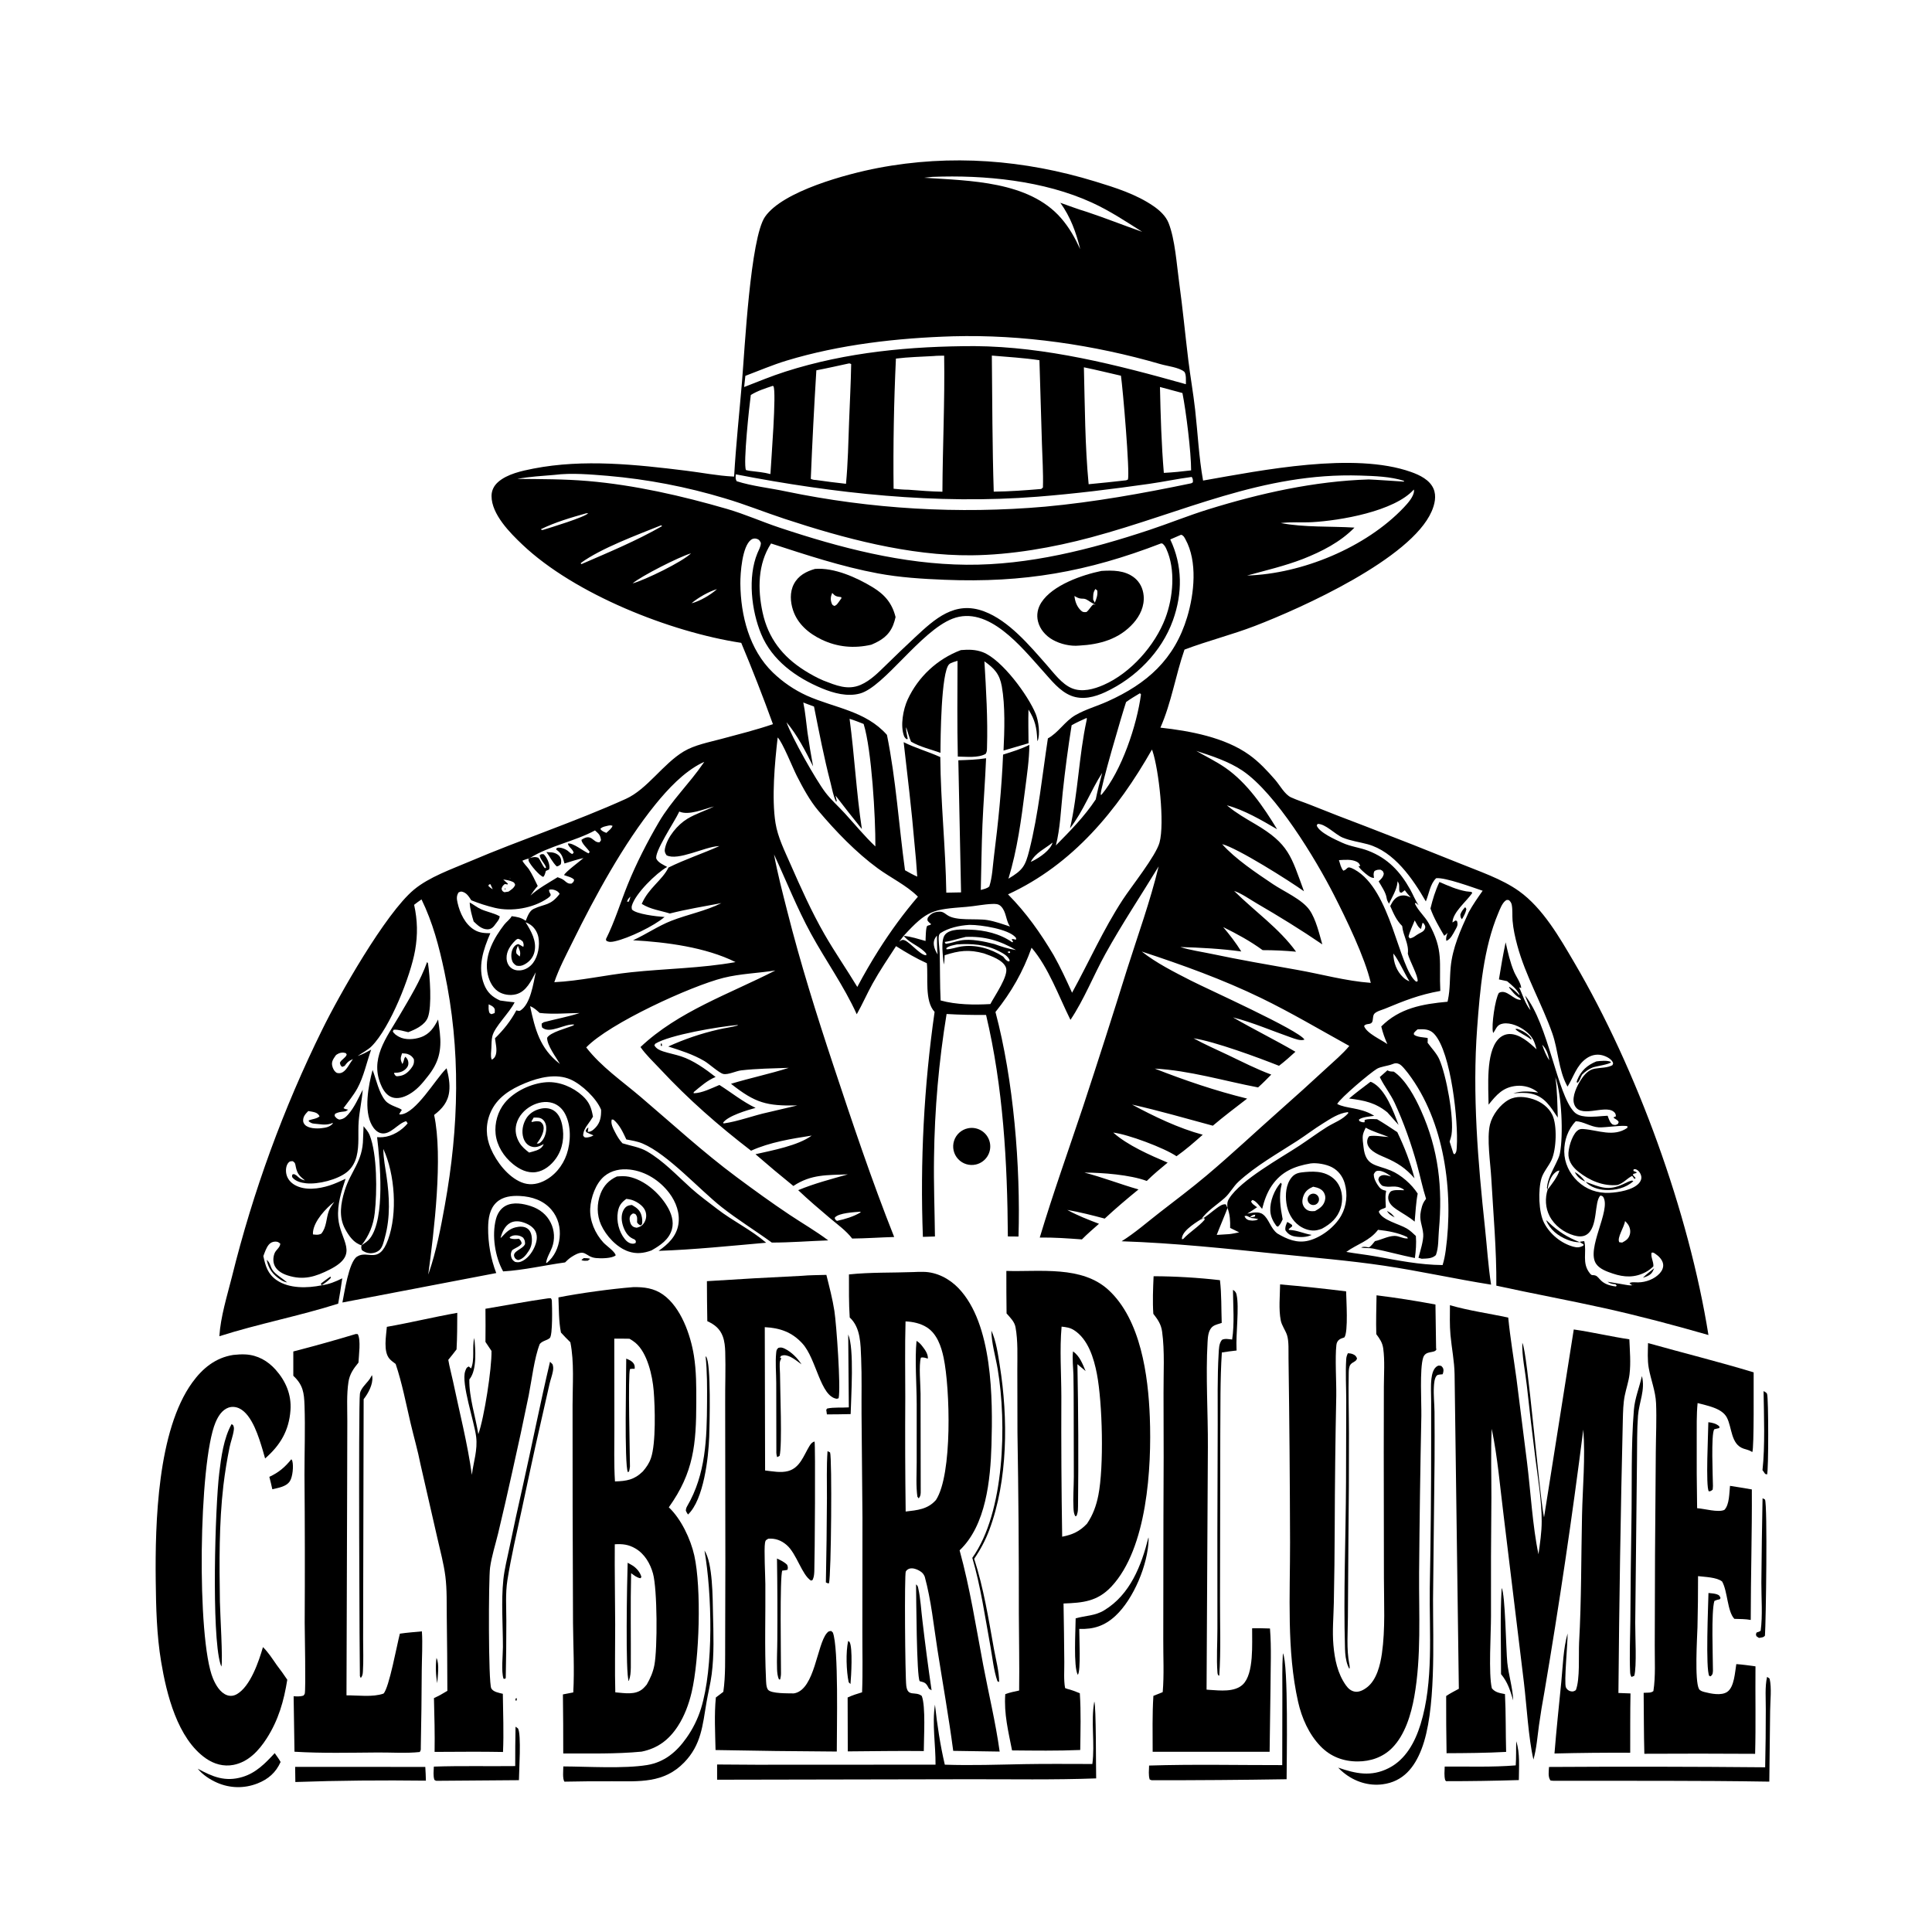 <?xml version="1.0" encoding="UTF-8" standalone="no"?>
<svg
   width="1024"
   height="1024"
   version="1.1"
   id="svg107"
   sodipodi:docname="cyberplume.svg"
   inkscape:version="1.4 (1:1.4+202410161351+e7c3feb100)"
   xmlns:inkscape="http://www.inkscape.org/namespaces/inkscape"
   xmlns:sodipodi="http://sodipodi.sourceforge.net/DTD/sodipodi-0.dtd"
   xmlns="http://www.w3.org/2000/svg"
   xmlns:svg="http://www.w3.org/2000/svg">
  <defs
     id="defs107" />
  <sodipodi:namedview
     id="namedview107"
     pagecolor="#ffffff"
     bordercolor="#666666"
     borderopacity="1.0"
     inkscape:showpageshadow="2"
     inkscape:pageopacity="0.0"
     inkscape:pagecheckerboard="0"
     inkscape:deskcolor="#d1d1d1"
     inkscape:zoom="0.390625"
     inkscape:cx="513.28"
     inkscape:cy="512"
     inkscape:window-width="1280"
     inkscape:window-height="648"
     inkscape:window-x="0"
     inkscape:window-y="0"
     inkscape:window-maximized="1"
     inkscape:current-layer="svg107" />
  <path
     d="M804.003 522.003L804.5 522.5L805.202 523.327C806.995 527.238 808.446 532.179 811.228 535.469L811.497 535.927L811.228 535.469C810.512 532.822 809.17 530.225 808.283 527.606C820.688 542.79 825.263 579.822 834.29 589.304C835.878 590.971 838.002 591.51 840.229 591.757C844.13 592.19 848.16 591.533 852.065 591.365C852.721 593.049 853.21 595.005 854.768 596.05C856.187 596.359 856.2 596.385 857.496 595.743L857.958 594.717C857.086 593.142 856.172 593.402 855.15 592.267L856.47 591.653C856.358 590.515 856.242 589.983 855.258 589.201C850.297 585.262 836.752 593.546 834.245 584.866C833.14 581.037 835.904 575.389 837.979 572.237C839.744 569.555 841.902 567.043 845.178 566.425C848.134 565.867 852.035 566.042 854.622 564.561C854.895 563.856 855.161 563.714 854.783 562.966C853.801 561.018 850.989 559.715 848.954 559.244C846.074 558.577 843.226 559.305 840.835 560.981C835.546 564.688 834.089 570.739 830.825 575.916L830.471 575.262C826.063 567.039 825.872 556.548 822.755 547.692C817.222 531.974 808.592 517.313 804.223 501.175C803.059 496.879 802.051 492.41 801.691 487.964C801.472 485.268 801.763 482.362 801.283 479.714C801.07 478.543 800.613 477.861 799.748 477.08C798.88 476.994 798.729 476.786 797.986 477.349C796.134 478.754 795.035 481.801 794.145 483.906C786.252 502.585 784.402 524.801 782.916 544.886C780.322 579.939 783.337 615.903 787.069 650.76C788.14 660.766 788.769 670.95 790.304 680.888C771.336 677.896 752.62 673.676 733.602 670.847C715.077 668.092 696.279 666.571 677.649 664.641C649.94 661.772 622.342 658.822 594.483 657.896C601.596 653.454 608.123 647.699 614.76 642.559C623.08 636.116 631.525 629.76 639.573 622.979C652.726 611.898 665.29 600.072 678.165 588.67C686.503 581.285 694.753 573.869 702.919 566.29C707.037 562.469 711.573 558.701 715.165 554.368C699.643 545.802 684.343 536.698 668.384 528.957C648.024 519.08 626.612 511.388 605.146 504.33C612.875 510.453 622.373 515.198 631.127 519.691C640.056 524.272 688.336 545.951 691.389 550.991C689.533 551.874 686.191 550.555 684.3 549.893C673.984 546.283 664.141 541.983 653.498 539.222C664.382 545.554 675.737 551.112 686.606 557.45C683.777 560.05 680.952 562.559 677.9 564.895C666.891 560.527 643.72 551.971 632.615 550.318L632.003 550.101L632.615 550.318C638.545 553.589 644.855 556.316 650.973 559.232C658.475 562.809 665.993 566.675 673.795 569.551C671.508 571.866 669.247 574.198 666.808 576.355C648.697 572.911 630.555 567.385 612.042 566.377C628.192 572.702 644.147 578.124 661.01 582.282C654.906 587.006 648.712 591.653 642.825 596.645C628.486 592.784 614.526 588.71 600.012 585.448C611.597 591.704 624.772 598.037 637.479 601.431C633.027 605.386 628.442 609.394 623.572 612.829C617.047 608.383 597.783 601.193 590.041 600.292L589.541 600.021L590.041 600.292C597.602 607.039 609.505 612.257 618.872 616.212C615.076 619.351 611.311 622.458 607.809 625.931C598.971 622.626 584.234 621.517 574.736 621.491C584.442 623.992 593.786 627.682 603.435 630.423C597.303 635.438 591.318 640.48 585.521 645.882C578.917 644.123 572.421 642.458 565.684 641.283C571.051 644.24 576.773 646.448 582.488 648.633C579.43 651.341 576.303 654.001 573.436 656.911C566.011 656.373 558.542 655.813 551.093 655.93C558.09 632.641 566.3 609.73 573.998 586.67C581.995 562.4 589.794 538.065 597.396 513.668C603.135 495.596 609.65 477.65 614.105 459.207C604.706 474.688 594.643 489.732 585.873 505.598C579.57 517.002 574.614 529.759 567.368 540.545C561.166 528.099 555.798 512.872 546.759 502.313C542.174 515.093 536.127 525.763 527.616 536.387C537.213 572.382 540.951 618.1 539.828 655.389L534.184 655.339C533.935 616.041 531.721 576.336 522.643 537.955C515.641 537.991 508.704 537.862 501.712 537.439C497.595 562.59 495.367 588.014 495.049 613.498C494.826 627.47 495.387 641.399 495.539 655.362L489.154 655.562C487.635 615.711 489.71 575.805 495.353 536.327C489.938 530.511 492.051 518.055 491.253 510.536C485.505 507.945 480.245 504.833 474.919 501.48C470.675 508.02 466.25 514.538 462.471 521.358C459.524 526.677 457.088 532.306 454.096 537.578C447.238 522.462 437.74 509.343 429.817 494.838C422.431 481.314 416.732 466.833 410.252 452.865C412.096 462.973 414.733 472.95 417.252 482.907C424.226 510.462 432.665 537.411 441.613 564.377C451.752 594.932 462.039 625.713 473.933 655.63C466.52 655.845 459.08 656.385 451.672 656.455C448.433 652.218 443.74 648.905 439.678 645.464C434.059 640.706 428.387 635.888 423.055 630.811C431.614 627.254 440.489 624.968 449.383 622.439C438.536 622.879 429.95 622.28 420.505 628.592C413.714 623.099 407.019 617.487 400.424 611.759C409.271 609.751 423.063 607.188 430.213 601.885L430.498 601.625L430.213 601.885C419.565 603.539 407.921 605.411 398.078 609.904C380.716 596.552 364.859 582.671 349.924 566.645C346.451 562.92 342.37 559.137 339.474 554.958C359.524 535.994 386.815 526.759 410.953 514.366C401.818 515.824 392.416 516.042 383.435 518.287C366.281 522.574 322.906 542.404 310.71 555.154C318.618 565.388 329.768 573.053 339.568 581.394C356.412 595.732 372.707 610.735 390.488 623.934C399.652 630.736 408.992 637.52 418.485 643.851C425.302 648.397 432.427 652.497 438.981 657.425C429.017 657.769 419.042 658.591 409.074 658.591C400.344 652.23 390.848 646.407 382.423 639.739C370.59 630.374 353.991 611.82 340.647 606.121C337.889 604.943 334.909 604.474 331.975 603.939C330.173 600.135 328.449 596.21 325.151 593.445L324.247 593.355C323.55 595.515 325.02 598.158 325.992 600.068C327.077 602.201 328.285 604.198 329.906 605.969C334.096 607.264 339.065 608.027 342.848 610.211C351.679 615.31 358.743 623.003 366.245 629.746C370.586 633.648 375.518 637.217 380.144 640.791C388.419 647.184 398.074 651.78 406.088 658.671C387.197 660.331 368.025 662.327 349.075 662.986C354.048 659.498 358.465 655.364 359.531 649.073C360.539 643.122 358.308 637.059 354.741 632.352C349.732 625.744 342.21 620.85 333.886 619.904C329.027 619.351 324.137 620.236 320.306 623.417C315.742 627.206 313.14 634.707 312.826 640.525C312.474 647.056 315.406 653.765 319.786 658.549C321.359 660.266 325.96 663.334 326.328 665.355C324.428 667.045 318.372 667.055 315.856 666.791C309.74 666.15 310.727 661.109 302.776 666.297C301.588 667.073 300.502 668.12 299.491 669.11C288.641 670.599 277.571 673.229 266.674 673.866C262.367 666.177 260.602 654.818 262.861 646.165C263.625 643.24 265.269 640.559 267.989 639.105C271.991 636.965 277.279 637.915 281.41 639.287C285.971 640.802 289.727 643.685 291.883 648.049C293.931 652.148 294.185 656.914 292.583 661.207C291.565 663.889 289.835 666.446 289.449 669.307L289.787 669.411C293.832 666.051 296.037 661.29 296.603 656.1C297.19 650.712 295.832 645.351 292.281 641.191C288.023 636.205 281.883 634.194 275.51 633.891C271.171 633.685 266.553 634.168 263.213 637.23C259.502 640.633 258.766 645.878 258.72 650.662C258.641 658.734 260.099 667.213 263.024 674.746L181.49 690.351C182.496 685.451 184.839 668.925 189.208 666.053C194.969 662.265 200.749 670.583 205.693 657.004C210.75 643.112 209.348 622.29 203.171 608.967L203.181 609.643C203.278 614.206 204.187 618.76 204.845 623.269C206.428 634.122 206.962 645.11 204.015 655.801C203.44 657.889 202.838 660.88 201.259 662.427C199.914 663.746 197.864 664.318 196.014 664.223C194.361 664.138 193.203 663.571 191.864 662.658C191.37 661.621 191.417 661.153 191.622 660.033C193.233 658.953 194.935 657.89 196.127 656.33C204.264 645.687 201.384 615.488 199.866 602.718C200.883 602.798 201.884 602.801 202.901 602.714C207.925 602.287 212.872 599.231 216.061 595.42L215.248 594.184L215.322 594.242C210.868 595.303 206.885 601.815 201.885 600.609C199.762 600.097 198.142 598.231 197.117 596.405C192.711 588.557 195.274 575.247 197.482 567.1C199.43 572.152 200.787 579.195 204.253 583.371C206.592 586.189 212.214 587.137 212.963 588.343C212.433 589.088 211.96 589.785 211.567 590.611C211.872 590.634 212.178 590.708 212.484 590.68C220.473 589.936 230.731 572.125 236.343 566.566C236.464 566.446 236.59 566.33 236.713 566.212C237.747 570.169 238.589 574.486 238.093 578.574C237.42 584.121 234.374 587.69 230.095 590.946C234.872 613.228 230.068 652.541 226.978 675.54L227.286 674.665C231.262 663.173 233.606 650.832 235.758 638.891C243.253 597.298 244.347 556.399 235.529 514.955C232.692 501.618 229.415 489.057 223.417 476.713C222.05 477.579 220.784 478.586 219.498 479.567C221.3 487.847 221.468 495.317 220.009 503.692C217.651 517.219 206.809 544.66 196.994 554.509C194.986 556.524 191.901 558.048 189.556 559.689L188.791 560.165L188.349 560.575L187.193 561.158L187.045 561.373C186.905 561.43 186.764 561.485 186.625 561.544C184.713 562.354 183.883 563.264 182.669 564.949L181.374 565.483C180.382 564.699 180.45 564.533 180.146 563.283C180.997 561.466 183.012 560.886 183.778 558.98C183.193 558.016 183.58 558.249 182.523 558.005C181.123 557.681 179.844 558.084 178.644 558.821C178.449 558.941 178.268 559.083 178.08 559.214C176.853 561.003 175.574 562.516 176.062 564.808C176.388 566.339 177.144 567.822 178.507 568.649C179.733 568.946 180.556 568.914 181.688 568.261C183.83 567.026 185.497 563.345 187.045 561.373L187.193 561.158L188.349 560.575L188.791 560.165L189.556 559.689C192.108 558.903 194.368 557.616 196.713 556.361C194.34 563.019 192.79 570.681 189.406 576.848C187.383 580.537 184.543 583.949 182.056 587.339C182.875 587.825 183.552 587.972 184.484 588.143C183.677 588.822 183.384 589.022 182.349 589.137C180.561 589.336 179.063 589.443 177.528 590.431L177.346 591.445C178.147 592.507 178.529 592.97 179.805 593.398C181.947 593.216 183.154 592.248 184.545 590.677C187.835 586.958 190 581.956 192.261 577.56C191.838 583.233 190.524 588.78 190.101 594.421C189.642 600.557 190.537 606.932 188.99 612.945C188.168 616.139 186.569 619.012 184.004 621.126C179 625.252 168.496 627.881 162.138 627.16C159.718 626.886 156.865 626.196 155.181 624.307C154.582 623.634 154.82 623.408 154.9 622.585C155.801 622.274 155.551 622.156 156.303 622.525C157.102 622.916 157.466 623.279 158.095 623.864C159.236 624.926 160.142 625.285 161.651 625.673L161.998 625.886L161.651 625.673C158.752 623.299 157.587 622.269 156.782 618.462C156.457 616.927 156.58 616.385 155.23 615.474C154.183 615.468 153.607 615.381 152.845 616.272C151.514 617.827 151.361 620.435 151.788 622.341C152.357 624.882 154.097 626.871 156.338 628.123C161.722 631.13 168.954 630.14 174.607 628.343C177.531 627.413 180.371 626.07 183.157 624.79C180.934 631.614 178.686 638.31 179.272 645.611C180.242 657.694 190.952 664.638 174.862 672.831C167.224 676.72 160.865 678.716 152.404 675.984C149.765 675.132 147.043 673.665 145.703 671.121C144.648 669.117 144.688 666.565 145.45 664.464C146.231 662.312 148.319 661.485 148.574 659.203C147.609 658.327 147.07 658.035 145.723 658.087C144.427 658.137 143.274 658.718 142.456 659.709C141.106 661.345 140.338 663.76 139.587 665.728C140.661 670.989 141.959 675.305 146.653 678.521C153.282 683.061 162.932 682.789 170.474 681.247C174.529 680.653 177.788 679.339 181.408 677.534C180.774 682.023 180.054 686.5 179.249 690.962C158.494 697.547 137.056 701.609 116.267 708.23C116.912 697.896 120.387 686.794 122.923 676.75C134.132 631.418 150.207 587.431 170.867 545.553C179.565 527.805 204.26 484.135 219.395 471.542C227.479 464.815 239.422 460.658 249.074 456.543C276.37 444.906 304.734 435.634 331.745 423.408C343.054 418.288 351.347 404.912 362.412 398.275C368.143 394.837 375.868 393.385 382.282 391.659C391.464 389.188 400.675 386.902 409.677 383.822C404.428 369.321 398.823 354.951 392.867 340.726C355.265 334.992 304.602 314.932 276.905 288.678C270.42 282.531 260.497 272.606 260.523 262.871C260.531 259.936 261.801 257.439 263.981 255.508C268.824 251.217 276.619 249.554 282.8 248.351C309.326 243.192 337.195 246.209 363.795 249.496C371.955 250.504 380.248 252.139 388.447 252.574L389.093 252.603C390.06 235.826 391.866 219.044 393.276 202.299C394.724 185.095 397.696 126.125 405.483 114.895C414.918 101.287 448.843 92.192 465.261 89.05C504.069 81.624 542.848 84.671 580.527 96.205C591.135 99.452 602.208 102.912 611.428 109.277C614.666 111.513 617.923 114.498 619.388 118.231C622.834 127.014 623.659 140.157 624.979 149.738C626.87 163.464 628.166 177.227 629.845 190.975C630.912 199.722 632.46 208.4 633.448 217.159C634.847 229.567 635.43 242.445 637.653 254.71C669.014 249.199 717.625 239.431 747.863 250.148C752.444 251.771 757.725 254.295 759.775 258.992C761.472 262.883 760.416 267.339 758.791 271.063C747.847 296.143 690.001 322.201 665.095 331.773C652.857 336.476 640.07 339.656 627.801 344.309C623.043 358.003 620.919 372.347 615.043 385.666C630.693 387.386 649.207 390.799 662.202 400.15C667.369 403.869 671.736 408.57 675.893 413.359C678.312 416.145 680.918 421.075 684.26 422.612C687.518 424.111 691.05 425.201 694.384 426.536C704.197 430.465 713.99 434.285 723.887 438.002C740.478 444.377 757.014 450.893 773.494 457.549C783.878 461.793 795.973 465.771 805.118 472.319C817.791 481.394 826.614 496.904 834.396 510.161C867.762 566.998 895.132 642.713 905.513 707.588C887.352 702.36 868.748 697.435 850.3 693.334C831.295 689.11 812.113 685.61 793.09 681.429C793.24 662.554 791.471 643.238 790.405 624.366C789.953 616.385 787.945 603.365 789.722 596.006C790.938 590.975 795.131 585.369 799.678 582.89C803.673 580.711 808.549 581.236 812.728 582.637C816.898 584.035 820.767 586.849 822.734 590.861C825.429 596.358 824.939 609.193 822.328 614.849C820.837 618.081 818.015 621.152 817.005 624.538C815.192 630.614 815.455 642.533 818.43 648.214C821.52 654.117 827.388 658.978 833.855 660.762C835.937 661.337 837.328 661.236 839.209 660.209L839.31 659.523C838.568 659.123 837.906 658.723 837.237 658.209C838.087 658.017 838.802 657.889 839.678 657.83C841.152 663.778 838.285 669.294 842.576 674.786C843.838 676.401 843.95 675.554 845.527 676.029C848.027 676.781 847.878 680.811 856.432 681.857L856.908 681.432L856.209 680.672C854.963 680.563 853.88 680.478 852.781 679.824C852.529 679.674 852.283 679.514 852.035 679.359C855.318 679.861 858.567 680.463 861.84 681.006C863.231 681.236 864.983 681.602 866.16 680.766L865.209 681.158C864.497 680.973 864.21 680.61 863.674 680.128C864.541 679.35 867.004 679.708 868.254 679.691C872.404 679.632 876.918 677.963 879.747 674.836C880.956 673.499 881.777 671.711 881.468 669.875C881.102 667.694 879.146 665.703 877.364 664.551C876.571 664.038 876.34 663.752 875.378 663.944C874.786 666.227 876.539 668.736 876.319 671.205C875.026 672.446 873.741 673.46 872.143 674.29C866.379 677.284 860.859 677.047 854.866 675.035C851.794 674.003 847.906 672.657 845.997 669.889C840.518 661.943 853.941 641.511 849.805 634.528C849.4 633.845 848.961 633.881 848.262 633.646C844.801 636.954 847.159 650.407 840.935 654.382C838.91 655.676 836.428 655.429 834.223 654.794C828.837 653.242 823.892 649.55 821.303 644.522C819.071 640.189 818.829 635.123 820.275 630.506C822.379 627.797 825.602 623.644 826.538 620.407C825.639 620.538 825.243 620.721 824.499 621.292C821.888 623.295 820.581 627.377 820.275 630.506L819.897 629.609C820.333 624.732 822.623 621.009 824.668 616.687C825.468 614.997 826.421 613.156 826.779 611.315C828.665 601.643 827.759 580.345 824.386 570.976L824 570L823.609 569.003L824 570L824.386 570.976C825.407 578.205 825.419 585.079 825.652 592.35C821.896 586.786 818.712 581.119 811.558 579.671C808.431 579.039 805.23 579.231 802.074 579.481C806.522 578.128 810.699 578.373 815.219 579.081L815.456 579.39L815.219 579.081C815.127 578.997 815.038 578.909 814.942 578.829C811.974 576.372 807.698 575.185 803.885 575.518C796.658 576.15 793.187 580.247 788.977 585.502C788.899 576.169 787.45 558.222 793.959 550.976C795.567 549.186 797.711 548.067 800.143 548.05C805.516 548.011 810.7 552.674 814.381 556.152C813.298 551.73 812.235 549.363 808.549 546.444C805.495 544.025 800.632 541.855 796.652 542.515C793.269 543.076 793.131 545.222 791.44 547.509C791.395 547.376 791.338 547.245 791.304 547.109C790.409 543.498 792.454 529.376 794.441 526.26C798.57 523.905 802.218 530.249 806.149 529.935C805.653 529.059 805.908 529.2 805.252 528.821C802.939 527.486 801.49 525.431 799.834 523.383L799.959 523.042C802.078 524.244 803.605 525.749 805.304 527.455L805.308 526.955C803.543 523.918 801.466 522.296 798.825 520.08L798.839 520.056L794.466 519.11C795.518 512.512 796.645 505.99 798.02 499.449C799.192 504.713 800.39 510.075 802.489 515.061C803.546 517.57 806.097 521.013 806.284 523.649L805.202 523.327L804.5 522.5L804.003 522.003ZM366.757 292.827L366.27 293.279C360.191 294.996 339.742 305.394 335.285 309.212L335.002 309.455L335.285 309.212C341.836 307.435 361.532 297.869 366.27 293.279L366.757 292.827L367.498 292.605L366.757 292.827ZM366.531 319.745L365.817 320.145L365.503 320.394L365.817 320.145L366.531 319.745C370.883 318.701 376.727 315.243 380.031 312.246C375.757 313.487 369.859 316.844 366.531 319.745ZM416.601 382.502L416.853 382.789C419.768 391.026 432.414 413.32 437.412 419.921C440.505 424.006 444.376 427.37 447.818 431.146C453.16 437.004 458.212 443.184 463.972 448.641C464.068 433.495 462.015 397.347 457.743 383.709C455.279 382.757 452.827 381.739 450.294 380.983C452.897 400.384 453.882 420.097 456.808 439.404C452.07 433.553 447.415 427.636 442.845 421.654L442.514 421.502L442.845 421.654C443.087 422.637 443.297 423.618 443.506 424.609L443.154 424.912C441.619 421.841 441.054 418.15 440.189 414.823C436.723 401.481 434.125 388.002 431.44 374.486C429.535 373.813 427.652 373.059 425.763 372.339C426.863 377.531 427.274 382.998 427.989 388.266C428.857 394.263 429.847 400.241 430.957 406.198C427.092 398.34 422.534 389.485 416.853 382.789L416.601 382.502ZM650.005 426.594L650.296 426.842C650.449 426.972 650.601 427.103 650.755 427.231C655.21 430.921 660.261 433.82 665.233 436.745C683.238 447.337 684.271 453.691 691.134 472.391C683.515 466.928 655.852 449.448 647.755 447.407L647.507 447.121L647.755 447.407C654.613 455.193 666.021 462.785 674.675 468.603C680.494 472.515 690.148 476.697 694.073 482.322C697.457 487.172 699.221 494.851 700.849 500.546C689.475 492.777 677.976 485.716 666.073 478.793C662.344 476.623 658.15 473.585 654.104 472.207L653.634 472.002L654.104 472.207C664.867 482.923 678.019 492.042 686.939 504.418C681.096 503.868 675.1 503.589 669.23 503.597C662.519 498.711 655.716 495.044 648.304 491.371L648.073 491.124L648.304 491.371C651.804 495.494 655.048 499.707 657.908 504.301C647.379 502.85 636.211 502.247 625.583 501.947L625.003 501.628L625.583 501.947C630.821 503.625 636.617 504.406 642.012 505.546C657.109 508.737 672.197 511.345 687.387 514.024C700.617 516.357 713.047 519.918 726.543 520.939C723.433 507.442 713.418 486.867 707.004 474.289C697.228 455.12 676.255 420.472 658.582 408.492C651.347 403.588 642.307 400.672 634.038 397.984C639.215 400.977 644.703 403.615 649.612 407.036C661.062 415.017 669.721 427.72 676.897 439.52C668.831 434.796 659.347 429.234 650.296 426.842L650.005 426.594ZM381.263 448.447C381.108 448.451 380.953 448.452 380.799 448.459C373.523 448.815 359.353 456.418 353.307 453.327C352.432 452.075 352.118 451.261 352.441 449.719C353.744 443.51 359.142 437.088 364.392 433.927C368.784 431.284 373.846 429.726 378.433 427.442C373.208 428.756 365.13 432.402 360.001 430.134C359.916 430.331 359.833 430.53 359.745 430.725C357.828 434.999 346.369 452.061 347.936 455.257C348.91 457.244 351.733 458.438 353.609 459.488C347.803 462.789 336.703 473.617 334.901 480.052C334.708 480.742 334.797 481.345 334.928 482.03C337.114 484.53 348.359 485.766 351.715 485.982C351.893 485.994 352.073 485.994 352.252 485.999C346.614 490.833 333.175 497.293 325.889 498.9C324.261 499.259 322.813 499.504 321.334 498.592L321.17 497.739C325.788 488.544 328.811 478.468 332.668 468.92C337.173 457.77 343.136 446.106 349.233 435.708C355.913 424.315 365.402 415.32 372.781 404.517L373.259 403.81C372.805 404.013 372.349 404.214 371.904 404.437C362.366 409.194 353.918 418.291 347.295 426.462C330.589 447.073 315.291 475.197 303.57 499.035C300.129 506.034 296.301 513.196 293.788 520.586C307.336 519.927 320.91 516.761 334.428 515.323C352.815 513.367 371.652 513.215 389.852 509.931C373.989 502.032 353.152 499.342 335.538 498.358C342.419 495.221 348.905 490.731 355.888 488.012C364.467 484.67 374.153 482.805 382.352 478.665C373.142 480.414 364.144 481.871 355.025 484.171C349.863 482.549 344.802 482.013 340.134 479.074C343.784 470.588 350.953 466.631 354.3 459.818C363.068 455.47 372.355 452.434 381.263 448.447L381.498 448.125L381.263 448.447ZM281.032 454.665L280.186 455.102C279.065 455.258 278.004 455.747 276.943 456.139C276.954 456.962 279.711 459.747 280.318 460.674C282.139 463.454 283.542 466.617 285.01 469.595C283.552 471.199 282.354 472.843 281.169 474.657C285.339 470.843 290.737 467.941 295.546 464.947C296.805 465.412 298.06 465.812 299.101 466.687C299.353 466.898 299.593 467.125 299.853 467.326C300.958 468.181 301.534 468.472 302.912 468.333C303.831 467.519 304.013 467.598 304.308 466.34C303.394 464.993 300.504 464.44 298.966 463.827C299.545 462.22 307.428 456.427 309.256 454.778C305.861 455.519 302.515 456.658 299.188 457.666C298.247 454.418 297.989 452.689 295.152 450.544C295.017 450.442 294.879 450.343 294.743 450.242L295.033 449.543C295.403 449.387 295.592 449.277 296.034 449.261C297.736 449.202 300.15 450.167 301.366 451.324C302.012 451.94 302.477 452.266 303.259 452.678L304.059 451.996C303.569 449.9 301.357 449.112 300.971 447.093C303.64 446.56 309.141 451.119 311.932 452.309L312.563 451.555C311.388 449.627 308.377 447.264 308.17 445.134C313.8 441.244 314.213 446.959 317.843 446.394L318.552 445.298C318.127 442.453 317.42 442.021 315.361 440.144C304.634 445.939 291.078 448.385 281.032 454.665ZM546.323 456.758L546.093 456.963L546.323 456.758C546.892 456.556 546.907 456.567 547.541 456.246C551.198 454.395 556.775 450.593 557.89 446.592C553.712 449.948 549.037 451.838 546.323 456.758ZM719.996 459.068L720.973 459.063C720.608 457.958 720.236 457.334 719.155 456.771C716.372 455.322 712.682 455.733 709.664 455.89C710.271 457.739 710.697 460.04 712.003 461.487C714.656 460.764 713.391 458.381 717.903 460.853C737.485 471.581 741.257 513.147 750.588 520.311L751.361 520.095C751.789 517.376 747.01 509.123 746.18 505.46C746.85 500.218 743.677 496.057 743.184 490.803C740.091 487.769 738.586 484.124 736.863 480.24C736.946 480.068 737.026 479.894 737.111 479.723C738.134 477.665 739.489 475.701 741.775 474.932C743.903 474.217 745.762 474.725 747.714 475.662C746.615 474.423 745.531 473.215 744.585 471.855L742.828 473.173L741.947 472.93C741.504 471.975 741.576 471.332 741.595 470.305C741.622 468.848 741.534 468.275 740.736 467.075C740.711 467.352 740.69 467.629 740.662 467.905C740.293 471.582 737.758 475.641 736.18 478.992C735.571 477.924 735.102 477.143 734.927 475.91C734.521 473.053 732.173 469.675 730.727 467.164C732.048 465.846 733.089 464.987 733.44 463.104C733.044 461.673 733.062 461.761 731.789 460.982C730.395 460.904 729.764 460.989 728.526 461.642C727.771 463.049 728.074 463.751 728.249 465.311C726.332 465.456 723.881 463.131 722.432 461.864C721.465 461.017 720.657 460.18 719.996 459.068ZM334.837 473.732L334.609 474.498L334.837 473.732L335.396 473.502L334.837 473.732ZM334.127 475.222C333.247 476.165 332.643 476.626 332.345 477.925L333.302 477.868C333.661 476.98 333.923 476.158 334.127 475.222L334.404 475.002L334.127 475.222ZM751.894 479.768L750.258 478.47L749.935 478.982C751.739 482.804 755.165 485.655 757.234 489.331C765.316 503.69 762.642 510.257 763.396 525.214C752.241 527.215 744.43 530.336 734.101 534.617C732.447 535.303 729.663 535.958 728.457 537.273C727.409 538.418 727.937 540.883 727.132 541.93C726.115 543.25 724.119 542.235 722.985 543.792C724.28 547.672 732.002 551.005 735.331 553.396C733.941 550.28 732.898 547.369 732.098 544.044C741.8 534.279 754.01 532.135 767.223 530.939L767.433 529.973C768.657 524.248 768.336 518.584 768.868 512.798C769.831 502.333 774.112 492.959 778.432 483.526C780.635 479.519 783.208 475.846 785.838 472.116C780.808 470.44 765.904 464.904 761.173 465.477C757.925 468.624 757.456 473.711 755.719 477.756C748.791 465.774 738.975 451.311 724.843 447.451C720.476 446.259 715.802 445.685 711.619 443.934C707.625 442.26 702.477 436.527 698.343 436.697L697.893 437.562C699.295 441.329 707.877 445.054 711.409 446.675C715.976 448.772 720.637 449.159 725.202 450.922C735.538 454.913 742.081 461.879 747.429 471.424C748.954 474.146 750.115 477.227 751.894 479.768ZM271.202 485.59C274.151 485.999 276.119 486.259 278.635 488.056C279.566 485.817 280.496 482.819 282.865 481.714C288.867 478.912 291.71 480.171 296.615 473.789C296.104 472.731 295.101 472.128 293.993 471.749C292.931 471.386 292.155 471.343 291.074 471.583C290.686 473.795 293.561 473.835 290.255 476.108C282.567 481.393 271.194 483.304 262.277 481.175C258.027 480.149 253.859 478.813 249.804 477.177C248.488 475.229 247.395 473.221 244.951 472.628C244.122 472.427 243.801 472.713 243.047 473.005C241.883 474.841 242.041 476.408 242.505 478.461C243.736 483.914 246.492 489.88 251.414 492.841C254.169 494.498 256.792 494.591 259.894 494.623C256.207 503.129 252.968 512.579 256.576 521.752C258.269 526.055 260.93 528.439 265.061 530.296C267.618 530.637 270.184 531.041 272.755 531.244C270.073 536.763 262.147 544.145 260.952 549.22C260.481 551.22 260.521 553.46 260.433 555.507C260.362 557.144 259.95 559.733 260.501 561.247C260.554 561.392 260.64 561.522 260.709 561.659C261.937 560.904 262.48 560.198 262.857 558.781C263.521 556.284 262.685 552.864 262.35 550.317C266.89 545.866 270.671 541.154 273.668 535.523C274.33 535.639 275.153 535.999 275.757 535.629C281.182 532.307 282.718 521.124 283.955 515.312C281.51 519.85 279.019 525.518 273.55 526.972C270.434 527.8 266.695 527.264 264.002 525.467C260.598 523.194 258.833 518.872 258.262 514.956C256.93 505.831 261.895 497.041 267.26 490.066C268.394 488.591 270.413 487.187 271.202 485.59ZM478.956 496.026L476.613 499.083L476.458 499.656L476.099 499.998L476.458 499.656L476.613 499.083C477.138 498.792 477.606 498.357 478.188 498.21C481.077 497.479 487.35 506.409 490.944 506.324L490.956 505.47C487.969 501.761 482.809 500.223 479.612 496.765C479.389 496.524 479.175 496.272 478.956 496.026C482.864 496.371 486.775 497.7 490.556 498.733C490.62 497.553 490.661 491.335 491.45 490.773C492.198 490.24 492.711 490.625 493.542 489.811C492.921 489.352 492.433 488.957 491.934 488.357C491.344 487.649 491.594 487.397 491.677 486.528C492.846 484.775 494.264 483.733 496.379 483.355C499.065 482.875 499.88 483.42 501.957 484.936C506.632 488.348 517.343 486.676 523.279 487.651C527.432 488.333 531.313 489.769 535.293 491.083C533.028 487.765 533.441 483.218 530.48 480.309C529.194 479.045 527.64 479.058 525.928 479.113C521.402 479.26 516.777 480.294 512.23 480.654C494.386 482.068 491.547 482.244 478.956 496.026ZM817.087 553.545L817.394 553.711C818.26 556.391 819.542 559.679 821.18 561.976L821.469 562.497L821.18 561.976C820.581 558.846 819.689 556.014 817.394 553.711L817.087 553.545ZM290 602.5L289.286 604.483L289.002 604.997L289.286 604.483L290 602.5L290.376 602.003L290 602.5ZM288.475 605.983L288.178 606.383C285.888 607.611 283.795 608.574 281.209 607.552C279.223 606.768 277.988 605.013 277.38 603.033C276.365 599.725 277.049 596.023 278.757 593.068C280.39 590.242 283.14 588.485 286.272 587.708C288.622 587.125 291.175 587.218 293.297 588.48C296.074 590.131 297.349 593.276 297.973 596.303C299.244 602.464 298.319 608.858 294.636 614.042C292.156 617.533 288.394 620.631 284.044 621.252C279.503 621.899 275.326 619.765 271.892 616.983C267.033 613.047 263.365 607.327 262.687 601.03C262.065 595.243 263.853 589.027 267.547 584.522C272.581 578.384 281.809 574.085 289.716 573.592C296.532 573.167 303.762 576.235 308.768 580.829C312.421 584.182 313.448 587.183 314.294 591.863C313.403 593.296 312.508 594.668 311.492 596.016C310.173 597.768 309.132 599.642 309.08 601.871C309.453 602.351 309.575 602.787 310.225 602.872C311.518 603.04 313.492 602.506 314.558 601.759C313.261 601.254 312.03 600.715 310.781 600.101L310.401 599.234C310.883 598.43 311.023 598.087 311.849 597.598C311.723 598.363 311.619 599.131 311.536 599.902C312.866 599.941 313.792 599.382 314.765 598.518C317.633 595.969 318.523 593.172 318.597 589.395C318.604 588.998 318.604 588.601 318.596 588.205C316.191 582.184 308.329 574.738 302.4 572.14C294.81 568.816 285.701 571.048 278.381 574.068C270.545 577.301 263.319 581.687 259.882 589.875C257.271 596.094 257.473 602.533 260.092 608.696C263.072 615.709 269.181 623.728 276.385 626.657C280.222 628.218 284.054 627.885 287.791 626.178C293.803 623.431 298.234 617.992 300.358 611.81C302.594 605.301 302.782 596.696 299.572 590.49C298.139 587.718 295.889 585.571 292.88 584.617C289.159 583.436 285.072 584.294 281.709 586.112C277.965 588.137 274.836 591.516 273.728 595.689C272.799 599.185 273.458 602.538 275.288 605.619C276.611 607.846 278.435 609.323 280.444 610.885C282.855 610.195 286.136 609.667 287.614 607.456C287.836 607.124 288.007 606.744 288.178 606.383L288.475 605.983L288.884 605.503L288.475 605.983ZM749.799 647.487C746.703 644.873 743.504 643.235 740.186 641.005C738.168 639.649 736.012 637.774 735.786 635.172C735.681 633.963 736.105 632.573 736.935 631.689C738.166 630.378 742.37 630.834 744.078 630.861L744.029 630.459C739.332 627.422 736.803 630.017 732.565 628.423C731.395 627.346 731.037 626.788 730.545 625.276C730.83 624.179 730.811 623.744 731.908 623.189C733.575 622.347 735.583 623.139 737.268 623.57L737.497 623.874L737.268 623.57C735.646 622.162 732.48 620.308 730.258 620.546C728.97 620.684 728.767 621.323 728.143 622.302C728.097 624.431 729.023 626.264 730.168 628.012C731.5 630.047 732.376 630.646 734.677 631.165C734.648 631.394 734.641 631.628 734.591 631.853C733.955 634.694 734.74 639.819 734.419 640.013C732.92 640.916 731.712 640.655 730.773 642.235C732.402 646.704 741.537 648.706 745.597 651.118C747.404 652.191 748.926 653.657 750.445 655.095C750.755 659.051 750.442 662.866 749.922 666.786C742.5 665.301 735.188 663.234 727.759 661.763C725.63 661.342 723.455 661.684 721.441 661.189C722.97 660.54 723.907 660.914 725.529 661.157C726.811 660.449 727.81 658.946 728.76 657.819C732.202 657.119 735.559 655.142 739.076 655.059C741.549 655.001 743.802 656.687 746.221 656.38L745.829 655.665C741.134 653.368 735.534 652.386 730.377 651.828C725.84 657.794 719.389 659.326 713.554 663.533C718.688 664.438 723.873 664.977 729.001 665.896C741.032 668.051 752.306 670.403 764.601 670.512C765.402 667.973 765.9 665.364 766.262 662.729C770.522 631.664 765.652 594.319 746.3 568.838C745.172 567.483 743.077 564.555 741.477 563.902C740.217 563.389 739.393 563.446 738.156 563.962C736.593 564.614 734.996 564.829 733.363 565.257C732.183 565.565 730.838 565.866 729.783 566.501C726.225 568.639 710.679 581.719 708.738 585.111C713.378 587.659 720.86 586.893 727.755 591.03L728.352 591.395C726.086 591.793 721.932 591.964 720.204 593.445L720.557 594.225C721.577 594.708 722.116 594.919 723.25 594.825L723.316 593.607C725.458 592.891 727.648 593.139 729.874 593.215C733.537 595.352 737.055 597.733 740.598 600.061C744.452 608.105 747.475 615.893 749.714 624.518C745.004 619.123 740.669 616.305 734.14 613.501C731.916 612.545 729.547 611.588 727.611 610.117C726.103 608.971 724.784 607.445 724.632 605.478C724.542 604.316 724.918 603.038 725.715 602.201C728.579 601.598 732.959 602.534 736.02 602.63C731.898 600.962 727.773 599.85 723.842 597.686C723.307 598.854 722.662 600.121 722.403 601.383C721.997 603.364 722.483 606.035 722.704 608.037C723.822 618.166 729.263 617.171 737.069 620.38C742.536 622.626 748.289 627.75 751.405 632.642C750.458 637.478 750.273 642.581 749.799 647.487ZM739.003 623.611L739.753 624.129L740.497 624.374L739.753 624.129L739.003 623.611ZM177.839 635.852L177.441 636.818L177.191 636.978C172.746 640.391 166.531 647.063 165.9 652.888C165.843 653.418 165.867 653.704 165.873 654.268C167.708 654.437 168.53 654.677 170.24 653.922C173.173 650.519 172.822 645.683 174.356 641.666C174.991 640.004 176.182 638.43 177.191 636.978L177.441 636.818L177.839 635.852L178.498 635.61L177.839 635.852ZM636.497 646.41C639.548 644.817 642.024 642.394 644.806 640.397C646.239 639.369 647.915 638.047 649.723 638.34L650.598 640.193C650.513 640.933 645.648 652.375 644.892 654.53L651.374 654.121C653.183 653.964 655.012 653.512 656.798 653.177L651.995 650.815C652.092 647.045 651.918 643.788 650.598 640.193C650.356 638.218 650.419 636.897 651.494 635.198C657.711 625.367 678.738 613.804 688.766 607.193C693.652 603.972 698.331 600.467 703.292 597.353C707.012 595.017 711.956 593.363 714.691 589.844L714.366 589.443C709.428 590.044 705.356 592.853 701.23 595.416C696.547 598.304 692.187 601.681 687.569 604.669C677.119 611.432 665.686 617.84 656.458 626.294C653.654 628.862 651.891 632.483 649.031 635.005C644.631 638.884 640.027 641.611 636.497 646.41ZM662.434 645.219C661.258 644.663 660.899 644.163 659.606 644.6C660.105 645.607 660.431 646.067 661.489 646.561C662.049 646.823 663.108 646.876 663.685 646.948C664.963 646.865 665.816 646.887 666.931 646.19C666.034 645.934 665.234 645.768 664.311 645.685C663.065 645.572 663.635 645.698 662.434 645.219C663.326 645.161 664.142 645.051 665.015 644.86L665.346 643.821C663.751 643.908 663.619 644.223 662.434 645.219ZM265.305 656.175L265.117 656.497L265.305 656.175C265.954 655.661 265.685 655.914 266.261 655.293C268.395 652.994 270.152 651.296 273.282 650.514C275.348 649.997 277.828 649.883 279.633 651.212C280.805 652.074 281.448 653.435 281.704 654.835C282.226 657.683 281.876 660.512 280.281 662.943C278.853 665.118 277.249 667.343 274.562 667.87C273.608 667.506 273.048 667.2 272.614 666.159C271.349 663.125 277.169 662.16 278.284 659.365C278.275 657.843 278.194 657.313 277.287 656.006C276.179 655.238 275.361 654.877 273.999 654.761C272.489 654.631 271.252 654.869 270.068 655.845L270.541 656.388C272.174 656.872 273.39 656.753 275.069 656.553C275.897 657.417 276.291 657.842 276.507 659.035C275.737 660.631 272.938 661.478 271.461 662.635C270.773 663.911 270.578 664.703 270.944 666.152C271.287 667.515 271.859 668.071 272.986 668.825C274.143 669.071 274.978 669.133 276.112 668.702C279.346 667.47 281.857 664.175 283.226 661.116C284.385 658.527 285.121 655.508 283.88 652.801C282.659 650.136 279.675 648.6 277.002 647.79C274.808 647.124 272.355 647.067 270.309 648.236C267.528 649.825 266.056 653.206 265.305 656.175ZM494.099 93.742L489.815 94.214C513.987 95.82 545.228 95.974 562.332 115.555C566.731 120.591 569.75 126.044 572.533 132.079C570.4 123.214 567.359 114.921 561.996 107.476C566.638 109.098 571.277 110.883 575.989 112.283C585.896 115.57 595.552 119.454 605.405 122.875C596.719 117.361 588.155 111.693 578.775 107.398C553.264 95.716 521.907 92.645 494.099 93.742ZM505.099 178.243C475.708 179.129 445.097 182.577 416.873 191.147C409.438 193.405 402.325 196.474 395.063 199.208L394.411 205.138C401.651 202.318 408.898 199.328 416.298 196.959C448.718 186.582 482.599 183.48 516.499 183.445C554.537 183.744 592.163 193.409 628.547 203.638C628.523 202.081 628.86 197.961 627.554 196.927C624.729 194.69 618.726 194.054 615.153 193.014C579.838 182.735 541.91 177.232 505.099 178.243ZM494.812 188.711C488.191 189.093 481.44 189.245 474.857 190.056C473.777 212.889 473.357 236.191 473.623 259.048C476.275 259.302 478.896 259.549 481.563 259.569C487.526 260.039 493.516 260.518 499.499 260.62C499.62 236.605 500.805 212.515 500.424 188.51C498.58 188.573 496.64 188.511 494.812 188.711ZM525.694 188.467C525.937 212.475 525.934 236.586 526.7 260.581C535.112 260.508 543.498 259.868 551.879 259.166L552.771 258.393C553.021 250.699 552.466 242.855 552.247 235.157L550.922 190.92C542.573 189.677 534.102 189.192 525.694 188.467ZM449.932 192.629C444.191 193.866 438.455 195.179 432.684 196.267C431.499 215.436 430.516 234.617 429.735 253.806C430.743 254.266 431.427 254.382 432.532 254.419C437.808 255.176 443.096 255.845 448.395 256.426C449.431 245.482 449.643 234.478 450.037 223.497C450.401 213.333 450.973 203.147 451.141 192.98C450.224 192.574 450.639 192.632 449.932 192.629ZM574.486 194.682C575.013 215.254 575.047 236.156 577.003 256.645C583.636 256.025 590.262 255.333 596.881 254.569L597.839 254.157C598.896 250.062 595.142 206.074 594.127 199.138C587.587 197.675 581.052 196.003 574.486 194.682ZM409.543 204.527C405.582 205.857 401.502 207.116 397.938 209.357C397.235 214.329 393.803 245.815 395.377 249.137C396.124 249.309 396.855 249.505 397.618 249.588C401.192 250.025 404.855 250.327 408.337 251.269C408.691 244.652 411.649 207.491 409.928 204.681L409.543 204.527ZM614.808 205.112C615.131 220.152 615.591 235.657 616.853 250.639C621.717 250.4 626.491 249.904 631.319 249.309C631.343 239.736 628.625 217.891 626.718 208.316L614.808 205.112ZM293.885 251.701C287.346 252.268 280.674 252.599 274.225 253.828C286.725 253.953 299.023 253.888 311.508 254.947C336.286 257.049 361.462 262.81 385.316 269.742C394.811 272.501 403.827 276.549 413.191 279.666C445.18 290.312 478.388 299.048 512.301 299.324C545.216 299.593 578.144 291.201 609.163 280.896C619.622 277.421 629.864 273.242 640.387 269.979C667.983 261.423 696.522 255.035 725.457 254.113C727.559 254.147 744.02 255.273 744.046 255.264L744.173 254.873C737.123 252.567 728.449 252.299 721.072 252.059C669.015 250.369 627.117 271.711 578.344 284.792C558.132 290.213 535.906 294.127 514.943 294.318C481.824 294.62 447.048 285.278 415.864 274.997C405.263 271.502 394.856 267.278 384.152 264.121C363.94 258.017 343.151 254.023 322.116 252.202C313.045 251.473 302.944 250.536 293.885 251.701ZM389.98 251.405C389.912 252.927 389.681 253.705 390.438 255.053C398.704 257.698 407.963 258.625 416.483 260.448C461.673 269.832 507.993 272.556 553.972 268.536C580.036 266.132 605.778 261.488 631.377 256.161L632.25 255.65C632.265 254.264 632.357 253.944 631.636 252.788C624.066 253.787 616.605 255.379 609.051 256.455C589.423 259.249 569.553 261.712 549.785 263.27C496.415 267.473 442.401 261.583 389.98 251.405ZM745.38 255.75L746.245 255.75L745.38 255.75ZM749.38 259.453C738.998 271.067 710.263 275.922 695.459 276.759C690.076 277.063 684.144 276.536 678.854 277.236C691.497 279.621 705.035 278.844 717.897 279.641C710.328 287.374 700.592 292.296 690.623 296.248C680.805 300.026 671.057 302.279 660.972 305.046C690.093 304.169 724.003 290.16 744.076 268.949C746.079 266.833 749.354 263.215 749.454 260.198C749.462 259.949 749.405 259.702 749.38 259.453ZM310.673 272.07C302.582 274.339 294.238 276.786 286.684 280.491C287.235 281.012 286.902 280.867 287.699 280.889C291.454 279.738 310.235 274.039 311.747 272.01L310.673 272.07ZM351.633 278.25L352.245 278.25L351.633 278.25ZM350.249 278.484C337.905 283.45 318.452 290.612 307.845 298.41L307.974 298.887L308.267 298.956C322.516 292.783 337.276 286.654 350.756 278.941L350.79 278.548L350.249 278.484ZM625.945 283.453L620.254 285.923C626.802 299.674 626.811 314.519 621.661 328.834C615.641 345.568 601.899 359.371 585.861 366.822C580.203 369.45 573.761 371.147 567.704 368.751C561.577 366.327 557.112 360.445 552.808 355.676C541.534 343.185 523.827 320.485 504.751 327.963C487.888 334.573 468.637 364.017 455.842 367.561C449.204 369.4 441.873 367.418 435.682 364.852C422.011 359.185 409.199 350.051 403.409 336.018C398.288 323.606 396.199 305.914 401.447 293.201C402.2 291.375 403.227 289.786 403.278 287.761C402.707 286.635 402.41 285.964 401.067 285.572C400.018 285.266 398.956 285.423 398.09 286.067C393.35 289.59 392.352 303.858 392.403 309.321C392.563 326.216 397.156 344.373 409.627 356.436C414.872 361.502 420.938 365.64 427.567 368.676C442.271 375.254 458.794 376.724 470.097 389.499C474.901 413.107 476.39 437.395 479.666 461.248C481.799 462.447 483.904 463.652 486.154 464.624C485.782 458.781 485.296 452.946 484.698 447.121C483.181 429.09 480.994 411.324 478.961 393.367C485.268 396.511 491.994 398.368 498.376 401.261C498.567 425.253 501.192 449.189 501.557 473.133L509.378 472.984L507.938 402.964C512.833 402.811 517.799 402.67 522.642 401.884C522.189 413.614 521.217 425.315 520.721 437.04C520.234 448.573 520.134 460.158 519.842 471.701C521.401 471.246 523.149 470.961 524.357 469.817C525.959 464.899 526.156 459.109 526.809 453.954C529.076 436.073 530.914 417.963 531.652 399.951C536.384 398.46 541.135 397.032 545.584 394.806C545.52 402.737 544.305 410.652 543.311 418.51C541.3 434.408 539.178 450.349 534.495 465.722C542.096 461.163 543.423 459.138 545.58 450.556C550.41 431.334 552.415 410.966 555.403 391.363C560.936 388.373 564.408 382.231 570.064 378.995C575.336 375.979 581.487 374.261 587.041 371.761C607.979 362.335 622.484 349.521 629.237 327.052C632.948 314.706 634.816 297.626 628.3 285.834C627.716 284.776 627.382 283.961 626.218 283.496C626.133 283.461 626.036 283.467 625.945 283.453ZM615.405 288.006C576.183 303.136 542.71 308.987 500.677 307.297C488.852 306.822 476.939 306.082 465.285 303.909C445.977 300.307 427.302 294.103 408.669 288.053C401.613 298.9 401.528 312.273 404.191 324.605C407.128 338.209 414.726 347.971 426.397 355.345C429.581 357.357 432.986 359.237 436.456 360.711C443.019 363.222 449.249 365.999 456.184 362.98C461.436 360.692 465.6 356.377 469.649 352.452C474.692 347.503 479.8 342.621 484.971 337.807C495.443 328.055 506.049 318.214 521.591 324.042C534.722 328.965 545.636 342.082 554.725 352.38C558.486 356.641 562.748 362.563 568.119 364.789C573.526 367.029 579.792 365.279 584.912 363.04C599.239 356.773 612.191 342.139 617.675 327.611C621.782 316.73 623.163 301.816 618.192 290.965C617.653 289.789 617.142 288.9 616.103 288.091L615.405 288.006ZM380.136 312.25L380.745 312.25L380.136 312.25ZM604.135 367.46C601.681 368.962 599.153 370.398 596.842 372.113C594.926 377.809 582.914 418.572 583.388 421.316L583.867 421.167C594.496 408.529 602.568 384.405 604.747 368.056C604.554 367.847 604.403 367.556 604.135 367.46ZM575.969 380.513C573.274 381.744 570.543 382.911 567.981 384.405C566.099 396.243 564.522 408.128 563.251 420.047C562.27 429.265 561.939 439.112 559.63 448.102C567.234 440.393 574.769 432.786 580.762 423.712C581.715 418.993 582.932 414.288 584.185 409.639C578.021 419.184 574.229 429.916 567.131 439.011C571.419 420.226 571.815 400.746 575.895 381.912C576.086 381.033 576.053 381.399 575.969 380.513ZM412.18 390.869C410.632 404.343 408.926 423.007 411.032 436.229C412.219 443.683 415.873 450.994 418.889 457.86C424.443 470.504 430.146 483.251 437.028 495.241C442.476 504.731 448.738 513.732 454.386 523.098C457.951 516.363 461.774 509.767 465.848 503.326C472.176 493.39 478.84 484.212 486.509 475.264C486.376 475.129 486.246 474.991 486.111 474.858C480.362 469.221 471.894 465.109 465.314 460.301C453.792 451.881 442.973 440.642 433.776 429.743C429.205 424.325 425.56 417.558 422.331 411.239C420.21 407.089 414.675 393.202 412.18 390.869ZM610.557 397.292C592.246 429.495 568.629 458.183 534.271 474.028C544.008 483.901 551.403 494.404 558.453 506.266C562.091 512.723 565.17 519.414 568.217 526.164C577.246 509.708 584.726 492.753 595.016 476.952C599.697 469.765 612.63 453.678 614.574 446.556C617.363 436.338 614.191 408.031 610.887 398.152C610.789 397.861 610.667 397.579 610.557 397.292ZM634.634 398.25L635.245 398.25L634.634 398.25ZM322.755 437.524C321.289 437.892 319.187 438.132 318.202 439.317C319.015 440.625 319.999 440.81 321.376 441.449C322.495 440.377 324.207 439.152 324.667 437.698C323.422 437.365 324.059 437.426 322.755 437.524ZM270.055 465.429L270.797 465.629C270.14 465.367 270.39 465.311 270.055 465.429ZM266.726 466.175L269.199 468.368L269.023 468.776L267.552 468.561C266.415 469.479 266.309 469.653 265.818 471.032C266.24 472.332 266.148 472.274 267.358 472.897L269.549 472.563C271.085 471.415 272.308 470.831 273.047 468.996C272.688 468.058 272.647 467.829 271.686 467.364C270.284 466.687 268.281 466.327 266.726 466.175ZM259.236 468.778L258.806 469.498C259.552 470.279 260.225 470.789 261.152 471.342L259.941 468.65L259.236 468.778ZM749.807 487.871C748.772 490.558 747.146 493.684 746.558 496.463L747.22 497.368C749.335 497.034 750.363 495.704 752.167 494.784C753.502 494.064 754.674 493.687 755.259 492.13C755.717 490.912 755.086 490.267 754.49 489.287L753.922 489.217C753.692 490.271 753.456 491.314 753.174 492.356C751.564 491.594 750.819 489.457 749.897 487.961C749.875 487.924 749.837 487.901 749.807 487.871ZM278.569 488.789C281.5 493.5 284.613 498.767 283.261 504.571C282.581 507.492 280.612 509.756 277.997 511.165C276.524 511.96 275.355 512.15 273.694 511.793C272.241 510.889 271.552 509.998 271.196 508.325C270.768 506.315 271.064 503.79 272.26 502.076C272.883 501.183 273.651 500.548 274.742 500.378C275.632 500.856 276.51 501.325 277.361 501.871C277.736 500.638 277.498 500.391 277.181 499.184C276.267 498.224 275.784 497.907 274.499 497.574L273.652 498L273.094 498.541C270.566 501.012 268.409 504.127 268.491 507.842C268.532 509.684 269.233 511.572 270.642 512.802C272.106 514.079 273.966 514.503 275.872 514.305C278.568 514.025 280.978 512.468 282.576 510.314C285.212 506.763 286.207 501.055 285.365 496.762C284.863 494.205 283.355 491.666 281.195 490.163C280.397 489.608 279.474 489.146 278.569 488.789ZM513.632 490.213C508.463 490.537 502.695 491.77 498.317 494.653C498.103 495.01 497.77 495.319 497.674 495.725C497.156 497.904 497.991 502.481 498.055 504.863C498.281 513.335 498.145 521.792 498.546 530.263C506.882 532.556 516.32 532.662 524.91 532.172C527.18 527.798 534.765 517.083 533.168 512.815C531.667 508.804 525.209 506.659 521.504 505.322C513.609 503.14 508.344 503.81 500.686 506.293C500.588 507.89 500.627 509.67 500.18 511.202C499.933 507.25 498.336 498.308 500.972 495.291C503.71 492.159 510.201 492.635 514 492.733C521.752 492.931 530.089 494.882 536.479 499.42L536.945 499.247C536.696 498.724 536.451 498.202 536.215 497.673C537.041 497.71 537.681 497.839 538.469 498.09C538.547 497.234 538.719 497.341 538.194 496.742C534.416 492.429 519.92 490.166 514.081 490.203C513.931 490.204 513.782 490.21 513.632 490.213ZM496.548 495.858C495.238 497.635 494.675 498.91 495.015 501.151C495.274 502.864 496.053 504.457 496.994 505.891C496.471 503.081 496.759 496.565 496.548 495.858ZM511.87 496.585C508.183 497.405 504.499 498.713 500.781 499.248L500.359 499.788L500.533 498.96L501.235 500.247C504.013 499.946 506.453 498.963 509.158 498.452C514.582 497.43 521.76 499.007 527.035 500.358C530.855 501.756 534.447 502.907 538.48 503.546C530.141 498.55 521.62 496.133 511.87 496.585ZM507.182 500.559C505.35 501.007 502.971 501.277 501.547 502.567L501.693 503.144C504.265 503.1 506.785 502.072 509.326 501.675C517.148 500.453 525.175 502.786 531.71 507.014C532.688 508.219 533.112 509.037 534.574 509.612L535.195 509.204C534.505 506.801 531.776 505.354 529.633 504.229C522.695 500.587 514.854 500.024 507.182 500.559ZM274.476 501.272C273.928 502.711 273.267 503.903 273.776 505.451C274.326 505.953 274.875 506.503 275.464 506.961C276.177 504.629 275.307 503.454 274.476 501.272ZM533.936 504.583L534.835 505.195L535.396 505.005L535.181 504.13L533.936 504.583ZM738.498 505.38C738.582 510.201 740.216 514.706 743.778 518.078C744.793 519.038 745.736 519.599 747.027 520.105C744.556 516.172 741.007 508.295 738.498 505.38ZM530.354 507.461L530.807 507.623L530.354 507.461ZM259.004 532.311C258.988 533.918 258.765 535.592 259.551 537.046L260.492 537.534L262.182 536.945C262.281 535.457 262.565 534.799 261.384 533.676C260.799 533.12 259.73 532.685 259.004 532.311ZM280.967 533.306C283.597 545.605 286.17 555.663 296.455 563.66L296.767 563.899C294.699 560.33 289.956 554.122 289.985 550.066C291.499 547.168 300.567 544.904 303.803 543.541L304.398 543.041C299.35 542.414 291.551 548.238 287.329 544.598C287.085 543.582 286.996 543.242 287.212 542.188L287.488 542.39L288.059 541.83C294.404 540.119 301.011 538.975 307.239 536.915C300.259 537.006 292.937 537.7 286.017 536.875C284.408 535.439 283.031 534.058 280.967 533.306ZM390.809 543.279C381.058 544.127 354.859 548.49 347.288 553.202L346.83 554.041C347.761 555.803 349.64 556.668 351.463 557.259C354.588 558.272 357.843 558.867 360.966 559.886C367.466 562.007 373.946 566.624 379.277 570.818C374.859 572.627 371.345 575.811 367.701 578.824L367.644 579.454C372.117 579.385 377.193 576.751 381.313 575.056C387.646 579.066 393.707 583.991 400.488 587.203C396.295 588.335 385.645 591.441 383.216 595.122L383.604 595.441C391.41 594.339 399.278 591.237 407.071 589.56L422.571 585.922C406.264 586.213 400.399 584.673 387.446 574.432C397.597 571.348 407.939 569.212 418.084 565.975C409.701 566.285 401.132 566.35 392.795 567.326C390.057 567.646 385.883 569.798 383.323 569.205C381.156 568.702 375.819 563.816 373.349 562.372C367.184 558.767 360.919 556.828 354.189 554.669C362.669 550.797 371.52 547.792 380.604 545.701C384.103 544.86 387.691 544.47 391.151 543.483L390.809 543.279ZM751.374 545.564C750.574 546.18 749.987 546.745 749.363 547.54L749.432 548.41C751.19 549.765 754.506 549.768 756.682 550.138C756.75 551.008 756.73 551.799 756.654 552.668C758.612 555.397 761.47 558.323 762.82 561.361C766.584 569.835 770.756 592.495 769.318 601.501C769.147 602.574 768.784 603.579 768.469 604.611C768.42 604.77 768.382 604.931 768.339 605.091L770.327 611.353L770.9 611.826C772.091 610.784 772.025 609.298 772.13 607.751C773.003 594.936 769.198 557.781 760.203 548.054C758.424 546.129 756.404 545.558 753.842 545.526C753.019 545.521 752.197 545.534 751.374 545.564ZM821.661 563.455L822.245 563.75L821.661 563.455ZM612.131 566.25L612.745 566.25L612.131 566.25ZM822.71 566.25L823.049 566.25L822.71 566.25ZM163.385 588.878C161.923 590.4 160.636 591.708 160.667 593.967C160.678 594.792 161.051 595.551 161.614 596.159C163.457 598.149 167.759 598.254 170.211 597.979C172.768 597.692 174.72 597.384 176.489 595.417L176.094 595.205L175.403 595.556C172.06 596.521 169.696 595.788 166.372 595.544C165.182 595.457 164.655 595.039 163.682 594.398L163.662 593.799C165.437 593.17 168.109 592.931 169.378 591.652C168.889 590.653 168.086 589.975 167.024 589.629C165.868 589.254 164.584 589.072 163.385 588.878ZM282.859 592.346L281.667 594.371L281.916 594.683C282.091 594.644 282.265 594.603 282.44 594.565C283.964 594.238 284.874 594.12 286.381 594.521C287.346 595.267 287.892 595.879 288.087 597.139C288.548 600.128 286.307 603.862 284.51 606.091C285.559 606.135 285.749 606.111 286.599 605.387C288.385 603.867 289.342 601.069 289.504 598.792C289.636 596.93 289.286 594.978 287.916 593.605C286.482 592.169 284.719 592.333 282.859 592.346ZM835.198 594.272C831.035 598.568 829.023 604.421 829.081 610.38C829.139 616.313 831.813 621.901 836.069 625.984C840.741 630.465 846.59 632.499 853.013 632.225C857.722 632.024 865.43 630.776 868.679 627.144C869.593 626.122 870.157 624.789 869.892 623.401C869.667 622.229 868.893 620.876 867.884 620.204C867.189 619.742 866.619 619.535 865.856 619.797L865.724 620.602L867.393 621.301L867.393 621.696L865.631 622.208L865.544 622.89L866.911 624.318L866.319 624.895C865.869 624.356 865.462 623.815 865.068 623.234C862.184 624.727 860.7 626.924 857.422 628.06C849.827 628.869 842.474 625.734 836.592 621.043C833.877 618.878 831.659 616.109 831.322 612.54C830.989 609.007 833.051 602.086 835.743 599.535C836.863 598.473 837.767 598.298 839.27 598.412C847.066 599.003 855.228 602.842 862.499 597.802L862.638 596.985C860.664 596.103 850.76 597.714 847.379 597.522C843.165 597.282 839.176 594.385 835.198 594.272ZM280.384 603.25L281.017 603.25L280.384 603.25ZM694.644 616.642C686.08 618.116 679.183 620.936 674.073 628.407C671.529 632.125 670.06 636.41 668.954 640.744C667.703 639.368 665.609 636.32 663.772 636.024L663.103 636.761C663.557 638.098 664.637 638.646 665.743 639.409L664.926 639.141L666.362 639.8C664.643 641.033 662.873 642.144 661.072 643.253C663.696 642.836 667.021 641.875 669.348 643.614C672.661 646.089 673.303 650.946 677.014 653.773C682.133 656.815 687.473 659.086 693.542 657.566C700.287 655.876 707.462 650.339 710.857 644.314C713.752 639.177 714.374 632.858 712.735 627.207C711.666 623.522 709.331 620.404 705.895 618.628C702.9 617.079 697.991 616.199 694.644 616.642ZM741.139 624.25L741.745 624.25L741.139 624.25ZM455.692 642.244C452.718 642.487 444.604 642.907 442.617 645.205C442.527 645.309 442.471 645.438 442.397 645.555C442.814 646.493 442.687 646.486 443.62 647.096C447.923 646.164 452.413 644.832 456.209 642.552L455.895 642.234L455.692 642.244ZM637.891 645.381C634.567 647.517 627.424 651.625 626.513 655.751C626.39 656.306 626.426 656.348 626.476 656.833L627.152 656.66C630.626 652.898 635.211 650.294 638.505 646.442C638.32 645.609 638.522 645.964 637.891 645.381ZM861.304 647.174C860.939 650.323 856.829 656.182 858.276 658.42L859.797 658.588C861.782 657.505 863.136 656.664 863.815 654.411C864.364 652.593 863.947 650.581 862.906 649.01C862.473 648.356 861.873 647.701 861.304 647.174Z"
     id="path2" />
  <path
     d="M461.809 341.71C452.743 343.794 443.889 343.028 435.465 338.994C428.695 335.752 422.756 330.755 420.326 323.416C418.86 318.992 418.544 313.794 420.767 309.566C423.143 305.047 427.241 302.902 431.927 301.546C442.083 300.702 454.03 306.083 462.502 311.229C468.92 315.127 472.841 319.698 474.668 327.059C474.331 328.509 473.948 329.926 473.389 331.309C471.134 336.894 467.105 339.472 461.809 341.71ZM441.082 314.267C440.209 316.277 440.045 317.913 440.9 319.995C441.24 320.824 441.536 320.788 442.274 321.178C443.422 320.68 443.611 320.321 444.381 319.308L446.022 317.012L445.811 316.478C443.324 316.145 442.804 316.123 441.082 314.267Z"
     id="path3" />
  <path
     d="M572 342.172C567.401 342.641 562.016 341.38 558.026 339.142C554.261 337.031 551.212 333.611 550.156 329.363C549.287 325.864 549.978 322.373 551.916 319.353C557.833 310.132 573.525 304.702 583.77 302.607C589.776 302.229 596.129 302.228 601.13 306.126C604.168 308.493 605.822 311.933 606.16 315.735C606.649 321.239 604.273 326.313 600.667 330.349C593.149 338.762 582.907 341.61 572 342.172ZM580.589 312.181C579.259 314.031 579.409 315.645 579.401 317.834L580.285 319.423C581.177 317.267 581.875 315.339 581.575 312.982L580.589 312.181ZM569.473 315.882C569.796 318.821 570.735 321.499 572.935 323.608C573.916 324.547 574.564 324.499 575.839 324.389C577.402 323.204 578.029 321.454 579.501 320.347L580.726 320.527C580.53 320.443 580.332 320.364 580.139 320.274C578.856 319.678 577.675 318.887 576.486 318.126C575.254 317.337 574.719 317.316 573.302 317.289C571.78 317.259 570.751 316.61 569.473 315.882Z"
     id="path4" />
  <path
     d="M482.895 393.124C481.791 390.553 481.16 388.067 480.306 385.439C480.053 387.311 480.832 389.755 481.13 391.661L480.439 391.781C479.896 391.274 479.417 390.813 479.151 390.097C477.091 384.574 478.687 376.03 481.052 370.824C486.654 358.703 496.797 349.271 509.292 344.563C513.287 344.217 517.093 344.223 520.896 345.675C531.015 349.538 544.945 368.572 548.937 378.36C550.403 381.955 551.481 389.209 549.912 392.85C549.867 392.61 549.788 392.375 549.776 392.131C549.459 385.617 548.639 381.678 545.118 376.091C544.936 382.017 545.109 387.995 545.143 393.925L531.89 397.817C532.396 387.26 532.828 374.13 530.981 363.789C529.802 357.186 526.982 354.236 521.759 350.515C522.659 365.642 523.592 380.977 523.134 396.125C523.076 397.594 523.187 398.311 522.415 399.586C518.273 401.845 512.264 401.043 507.657 401.002C507.271 384.096 507.459 367.155 507.507 350.245C506.268 350.651 504.071 351.154 503.103 352.035C498.76 355.99 498.486 391.811 498.472 399.008C493.1 397.095 487.914 395.955 482.895 393.124Z"
     id="path5" />
  <path
     d="M297.261 458.041C296.428 458.72 296.16 459.021 295.077 459.218C292.845 457.09 291.447 454.06 289.603 451.572C290.808 451.787 292.04 451.648 293.223 451.906C294.622 452.212 296.136 453.03 296.871 454.279C297.603 455.521 297.544 456.669 297.261 458.041Z"
     id="path6" />
  <path
     d="M281.032 454.665C282.828 454.296 283.503 454.002 285.274 454.591C286.763 456.321 287.303 458.519 288.83 460.188L289.452 459.812C288.703 457.568 286.222 455.502 286.04 453.285C287.024 452.632 287.001 452.633 288.173 452.77C289.817 454.313 291.297 457.506 291.232 459.794C291.217 460.344 291.141 460.444 290.963 460.89L289.332 461.601C288.977 462.661 288.778 464.042 287.93 464.771C285.866 464.165 281.272 458.63 280.299 456.532C280.071 456.04 280.107 455.607 280.186 455.102L281.032 454.665Z"
     id="path7" />
  <path
     d="M719.996 459.068L719.503 458.585L719.996 459.068Z"
     id="path8" />
  <path
     d="M296.5 464L297.018 463.516L296.5 464Z"
     id="path9" />
  <path
     d="M296.127 464.498L296.5 464L296.127 464.498Z"
     id="path10" />
  <path
     d="M767.221 494.402C766.636 495.039 766.202 495.505 765.473 495.984C762.792 491.393 759.939 486.547 758.172 481.525C759.352 476.687 760.761 471.969 762.936 467.475C767.645 469.506 772.062 471.52 777.139 472.435L779.897 472.741L780.327 473.31C777.398 477.633 769.87 483.62 769.853 488.943L771.436 487.87L772.236 488.149C772.867 490.297 772.363 491.001 771.28 492.967C770.176 494.971 768.826 497.833 766.622 498.676C766.195 497.172 766.787 495.843 767.221 494.402L767.375 494.002L767.221 494.402Z"
     id="path11" />
  <path
     d="M267.93 471.313L267.686 471.492L267.461 471.033L267.909 470.854L267.93 471.313Z"
     id="path12" />
  <path
     d="M251.05 488.399C250.066 485.118 249.1 481.782 248.953 478.346C251.071 479.457 252.923 481.033 255.121 481.986C258.29 483.361 261.835 483.982 264.856 485.657C264.73 487.32 263.544 488.528 262.582 489.818C262.231 490.306 262.024 490.62 261.605 491.082C260.705 492.073 259.616 492.616 258.261 492.573C255.271 492.478 253.077 490.362 251.05 488.399Z"
     id="path13" />
  <path
     d="M751.894 479.768L752.085 480.765L751.894 479.768Z"
     id="path14" />
  <path
     d="M752.085 480.765L752.414 480.998L752.085 480.765Z"
     id="path15" />
  <path
     d="M774.87 487.205C774.041 486.278 774.138 485.996 774.01 484.736C774.596 483.051 775.375 482.115 776.576 480.812C776.841 481.076 777.028 481.509 777.217 481.835C776.801 483.913 775.941 485.392 774.87 487.205Z"
     id="path16" />
  <path
     d="M271.202 485.59L271.002 485.078L271.202 485.59Z"
     id="path17" />
  <path
     d="M352.252 485.999L352.498 485.627L352.252 485.999Z"
     id="path18" />
  <path
     d="M226.526 570.75C223.625 574.477 220.779 577.827 216.561 580.151C213.976 581.574 210.749 582.598 207.839 581.606C205.217 580.712 203.491 578.393 202.346 575.978C195.466 561.455 204.832 550.096 211.767 538.197C217.049 529.134 222.852 519.813 226.366 509.916L226.835 510.539C227.852 517.048 229.019 533.423 226.76 539.279C225.196 543.333 220.165 545.634 216.384 547.081C213.974 546.55 211.128 545.586 208.669 545.777L208.187 546.619C208.785 547.942 210.239 548.849 211.478 549.522C214.789 551.32 219.524 550.967 223 549.759C227.749 548.108 230.041 544.597 232.197 540.358C232.545 542.66 232.853 544.969 233.121 547.282C234.142 556.775 232.581 563.267 226.526 570.75ZM213.108 558.271C213.05 558.433 212.991 558.594 212.935 558.757C212.318 560.567 212.154 561.504 212.988 563.313C213.092 563.537 213.212 563.752 213.324 563.972C213.84 562.834 214.15 561.672 214.479 560.472L214.096 561.535L214.804 560.072C215.786 560.929 216.363 561.923 216.45 563.248C216.54 564.606 216.087 565.511 215.145 566.47C213.39 568.257 211.267 568.6 208.886 568.631C209.04 569.479 208.824 569.21 209.296 569.582L209.403 569.901C210.256 570.602 210.175 570.447 211.228 570.359C214.155 570.117 216.097 568.574 217.875 566.296C219.116 564.705 219.62 563.471 219.363 561.407C218.606 560.031 217.523 559.147 216.021 558.65C215.269 558.402 214.434 558.366 213.649 558.312L213.108 558.271Z"
     id="path19" />
  <path
     d="M808 527.015L807.503 526.503L808 527.015Z"
     id="path20" />
  <path
     d="M808 527.015L808.283 527.606L808 527.015Z"
     id="path21" />
  <path
     d="M811.817 550.825L811.378 550.908C808.923 548.852 805.305 547.563 803.159 545.472C803.928 545.169 804.165 545.301 804.926 545.569C807.345 546.421 810.664 548.472 811.817 550.825Z"
     id="path22" />
  <path
     d="M350.906 554.293L350.28 554.376L350.228 553.126L350.723 553.104L350.906 554.293Z"
     id="path23" />
  <path
     d="M196.713 556.361L196.888 556.003L196.713 556.361Z"
     id="path24" />
  <path
     d="M838.496 569.629C837.666 571.174 837.185 573.207 835.737 574.284L836.206 573.656L835.574 573.66C835.753 573.083 835.827 572.792 836.042 572.263C838.013 567.41 841.397 564.486 846.128 562.565C848.084 562.313 852.219 561.879 853.91 562.904C853.397 564.124 845.893 565.087 844.183 565.781C841.896 566.708 840.255 567.919 838.496 569.629Z"
     id="path25" />
  <path
     d="M731.317 570.869L735.355 567.285C736.42 567.931 736.999 567.879 738.207 567.959L738.748 567.992C745.118 572.339 750.069 581.706 753.152 588.571C762.502 609.391 764.673 629.523 762.655 652.001C762.276 656.224 762.563 661.226 761.053 665.198C759.062 667.205 756.154 667.011 753.515 667.162L751.809 666.65C752.685 663.356 754.609 657.392 754.341 654.058C753.969 649.441 752.021 646.814 753.109 641.805L753.311 640.914C753.816 638.595 754.354 637.264 755.845 635.39C753.948 629.477 752.737 623.361 751.084 617.377C748.062 606.439 743.975 594.854 739.202 584.565C737.081 579.994 733.857 575.945 731.588 571.421L731.317 570.869Z"
     id="path26" />
  <path
     d="M715.033 582.222C718.71 579.151 722.549 576.284 726.362 573.385C726.733 573.476 726.843 573.489 727.256 573.698C734.398 577.313 738.605 589.213 741.267 596.243C739.274 594.04 737.3 591.819 735.346 589.581C728.928 584.368 722.997 583.236 715.033 582.222Z"
     id="path27" />
  <path
     d="M801.503 579.903L802.074 579.481L801.503 579.903Z"
     id="path28" />
  <path
     d="M796.223 582.685L796.497 582.113L796.223 582.685Z"
     id="path29" />
  <path
     d="M795.503 582.886L796.223 582.685L795.503 582.886Z"
     id="path30" />
  <path
     d="M191.622 660.033C187.488 658.83 184.85 654.959 182.881 651.31C179.421 644.892 180.628 637.792 182.667 631.14C185.927 620.506 192.334 615.684 192.435 603.374L192.696 596.9C193.824 598.322 195.233 599.894 195.908 601.589C199.946 611.719 199.888 631.818 198.627 642.848C197.876 649.418 195.683 654.787 191.622 660.033Z"
     id="path31" />
  <path
     d="M517.271 617.207C513.822 618.014 510.205 616.904 507.804 614.299C505.404 611.695 504.59 608 505.675 604.628C506.761 601.256 509.576 598.729 513.046 598.013C518.311 596.928 523.472 600.275 524.628 605.525C525.784 610.776 522.506 615.981 517.271 617.207Z"
     id="path32" />
  <path
     d="M700.567 651.279C699.723 651.562 698.865 651.852 697.992 652.033C694.857 652.684 691.249 651.505 688.696 649.692C684.748 646.889 682.487 642.443 681.822 637.72C681.185 633.2 681.54 627.858 684.499 624.159C686.52 621.632 688.84 621.48 691.872 621.185C694.689 620.935 697.749 620.865 700.523 621.503C704.229 622.357 707.514 624.488 709.439 627.815C711.585 631.524 711.845 636.224 710.586 640.271C708.953 645.525 705.263 648.763 700.567 651.279ZM695.981 628.988C693.663 629.988 692.012 631.132 690.989 633.526C690.334 635.058 689.985 637.107 690.639 638.701C691.162 639.975 691.983 640.944 693.25 641.536C694.435 642.09 695.714 641.968 696.97 641.882C699.481 640.5 701.531 639.111 702.261 636.174C702.61 634.769 702.467 633.517 701.772 632.226C700.708 630.25 698.513 629.472 696.461 629.075C696.301 629.045 696.141 629.017 695.981 628.988Z"
     id="path33" />
  <path
     d="M840.174 626.244C837.651 625.113 835.878 623.742 834.667 621.194C836.744 622.322 838.861 624.268 840.174 626.244Z"
     id="path34" />
  <path
     d="M345.246 662.772C341.08 664.284 337.292 664.728 333.039 663.279C326.869 661.176 321.226 655.022 318.57 649.15C316.246 644.011 316.273 637.899 318.308 632.668C319.98 628.372 322.808 625.433 326.968 623.555C329.053 623.385 331.288 623.265 333.343 623.701C341.613 625.458 349.277 632.2 353.569 639.293C355.786 642.956 357.309 647.305 356.121 651.586C354.602 657.055 349.876 660.122 345.246 662.772ZM331.944 635.434C329.27 637.425 328.041 638.994 327.474 642.338C326.637 647.273 328.035 652.829 331.172 656.753C332.127 657.948 333.249 658.882 334.811 659.134C335.672 659.273 336.137 659.146 336.895 658.8C336.961 658.24 337.185 657.86 336.775 657.401C336.21 656.769 336.231 656.909 335.355 656.502C332.756 655.296 331.19 652.636 330.292 650.007C329.37 647.311 329.066 644.133 330.396 641.514C331.065 640.197 331.989 639.236 333.471 638.888C334.034 638.757 334.37 638.733 334.923 638.67C335.083 638.759 335.244 638.847 335.403 638.938C337.576 640.179 339.235 641.586 339.95 644.077C340.408 645.669 340.529 647.16 340.286 648.789L339.625 649.488C338.517 649.043 338.391 648.895 337.664 647.937C337.643 645.959 338.062 644.934 336.715 643.419L335.505 643.132C334.51 643.804 333.98 644.132 333.739 645.43C333.553 646.432 334.001 648.44 334.683 649.282C335.623 650.44 336.123 650.465 337.504 650.726C339.419 650.221 340.61 649.543 341.6 647.761C342.576 646.029 342.765 643.962 342.12 642.082C341.186 639.38 338.494 637.536 335.998 636.405C334.741 635.836 333.305 635.584 331.944 635.434Z"
     id="path35" />
  <path
     d="M840.405 626.386C848.202 629.207 852.239 631.414 860.371 627.593C861.904 626.872 863.348 626.052 865.022 625.715L865.711 626.043C861.726 629.689 856.156 630.991 850.833 630.708C847.227 630.517 842.858 629.213 840.405 626.386Z"
     id="path36" />
  <path
     d="M840.174 626.244L840.405 626.386L840.174 626.244Z"
     id="path37" />
  <path
     d="M676.513 649.796C674.73 647.386 673.437 644.814 673.281 641.774C673.021 636.715 675.442 630.606 678.823 626.852L679.341 627.556C677.69 633.873 678.633 639.946 679.836 646.258C679.14 647.729 678.603 649.077 677.353 650.175L676.513 649.796Z"
     id="path38" />
  <path
     d="M696.718 638.631C695.633 638.867 694.506 638.49 693.782 637.648C693.058 636.806 692.853 635.635 693.248 634.597C693.643 633.559 694.575 632.821 695.676 632.675C697.285 632.46 698.777 633.554 699.057 635.153C699.337 636.752 698.305 638.287 696.718 638.631Z"
     id="path39" />
  <path
     d="M739.206 645.238C737.39 644.303 736.204 643.626 735.106 641.84C736.996 642.712 737.967 643.582 739.206 645.238Z"
     id="path40" />
  <path
     d="M739.206 645.238L739.639 645.552L739.206 645.238Z"
     id="path41" />
  <path
     d="M336.399 646.528L335.966 646.15L336.399 646.528Z"
     id="path42" />
  <path
     d="M739.639 645.552L740.386 645.997L739.639 645.552Z"
     id="path43" />
  <path
     d="M837.448 658.441C835.121 658.447 832.858 657.925 830.701 657.06C825.733 655.069 821.554 651.761 819.464 646.768C820.191 647.244 819.922 647.018 820.527 647.605C825.74 652.663 830.694 655.789 837.448 658.441Z"
     id="path44" />
  <path
     d="M695.214 654.532C692.593 655.807 689.294 655.85 686.463 655.387C684.081 654.997 682.684 654.034 681.305 652.103C681.065 650.203 681.565 649.425 682.264 647.67C683.145 648.067 683.975 648.693 684.792 649.214L684.888 649.952L682.995 651.507L683.202 651.869C687.537 652.019 690.996 653.834 695.214 654.532Z"
     id="path45" />
  <path
     d="M169.171 651.693L169.036 651.216L169.171 651.693Z"
     id="path46" />
  <path
     d="M860.197 655.75L859.812 655.472L860.197 655.75Z"
     id="path47" />
  <path
     d="M311.524 668.188C310.428 668.177 309.005 668.458 308.154 667.761L309.407 666.822C310.572 666.858 311.717 666.824 312.835 667.192L311.524 668.188Z"
     id="path48" />
  <path
     d="M152.196 679.701C150.932 679.49 149.897 679.066 148.83 678.364C144.652 675.617 142.366 672.668 141.349 667.749C143.272 669.195 143.213 671.418 144.568 673.317C146.196 675.6 149.991 677.779 152.196 679.701Z"
     id="path49" />
  <path
     d="M870.792 677.204C872.628 675.384 874.699 673.828 876.721 672.22C875.849 674.456 875.151 675.445 872.933 676.458C872.2 676.793 871.576 676.993 870.792 677.204Z"
     id="path50" />
  <path
     d="M533.502 696.148C533.407 688.639 533.37 681.129 533.391 673.619C551.25 674.158 573.456 670.676 587.617 683.793C604.645 699.565 608.586 729.078 609.429 751.17C610.445 777.828 608.072 820.661 589.065 840.924C581.601 848.881 573.883 849.5 563.695 849.889C563.883 860.197 564.017 870.507 564.098 880.817C564.151 885.246 563.719 890.39 564.521 894.711L565.66 895.138C567.98 895.697 570.12 896.558 572.325 897.448C572.993 907.42 572.669 917.541 572.544 927.529C560.523 928.03 548.438 927.865 536.409 927.753C534.42 917.653 532.063 908.282 532.814 897.94C535.213 897.032 537.659 896.548 540.161 896.017C540.362 882.508 540.06 868.956 540.012 855.444C540.053 823.374 539.806 791.306 539.274 759.241L539.205 726.189C539.195 718.818 539.587 710.671 538.24 703.431C537.689 700.469 535.41 698.34 533.502 696.148ZM562.665 703.143C561.583 715.28 562.524 728.087 562.538 740.308C562.431 765.035 562.577 789.763 562.975 814.487C568.441 813.423 572.209 811.722 576.123 807.601C579.299 802.931 581.041 798.064 582.142 792.537C585.152 777.433 584.361 743.69 581.369 728.146C579.786 719.926 576.742 709.837 569.322 705.055C567.162 703.663 565.189 703.412 562.665 703.143Z"
     id="path51" />
  <path
     d="M449.963 675.476C461.248 674.272 472.845 674.645 484.194 674.218C485.891 674.103 487.622 674.093 489.322 674.11C496.438 674.178 503.157 677.696 508.017 682.757C526.14 701.636 526.235 741.282 525.503 765.933C524.96 784.263 522.632 808.459 508.609 821.703C514.127 841.708 517.259 862.095 521.115 882.457C524.013 897.764 527.703 912.92 529.841 928.366L505.228 927.99C502.867 910.122 499.683 892.26 496.881 874.449C494.867 861.645 493.567 848.197 490.138 835.691C489.88 835.147 489.685 834.673 489.307 834.183C488.073 832.581 484.844 831.049 482.818 831.261C481.673 831.381 480.695 831.905 480.095 832.901C479.309 834.205 479.726 888.401 480.346 893.484C481.102 899.673 485.091 896.146 488.547 898.873C490.718 904.28 489.63 921.254 489.636 928.096C476.214 927.93 462.765 928.188 449.341 928.272L449.264 899.709C451.762 898.539 454.283 897.751 456.917 896.955C457.352 886.192 457.039 875.3 457.073 864.521L457.121 804.432L456.633 749.403C456.562 739.593 456.827 729.738 456.426 719.936C456.121 712.481 456.222 703.659 450.372 698.298C449.841 690.724 449.996 683.068 449.963 675.476ZM479.955 700.376C479.573 713.745 479.812 727.168 479.815 740.543C479.692 760.743 479.761 780.944 480.023 801.142C486.173 800.43 491.736 799.987 496.077 795.023C504.91 781.533 503.546 735.807 500.144 719.617C498.884 713.621 496.617 706.921 491.19 703.486C487.931 701.423 483.778 700.512 479.955 700.376Z"
     id="path52" />
  <path
     d="M374.68 679.046C391.413 677.963 408.154 677.02 424.902 676.217C429.216 675.811 433.657 675.861 437.992 675.711C439.557 682.002 441.263 688.449 442.249 694.856C443.316 701.797 445.722 735.274 444.489 741.088L443.542 741.391C434.742 740.193 432.785 720.281 425.279 712.073C419.726 705.999 413.337 703.83 405.347 703.425L405.517 779.38C409.426 779.82 413.866 780.733 417.704 779.694C424.049 777.976 425.975 771.396 429.02 766.424C429.7 765.313 430.418 764.371 431.736 764.042C432.248 765.643 431.855 826.64 431.607 832.635C431.551 834 431.47 835.552 430.928 836.826C430.558 837.696 430.784 837.404 429.837 837.75C425.013 834.742 422.271 823.533 416.996 818.934C414.137 816.442 411.024 815.276 407.249 815.54C406.112 816.204 405.724 816.252 405.479 817.653C404.882 821.065 405.619 835.311 405.654 839.598C405.787 856.172 405.201 873.036 405.977 889.563C406.058 891.28 406.016 894.218 407.057 895.575C408.736 897.763 417.913 897.456 420.624 897.537C420.873 897.497 421.126 897.475 421.372 897.417C431.901 894.917 432.995 871.768 438.206 865.627C439.083 864.594 439.301 864.592 440.563 864.455L441.425 865.27C444.581 873.229 443.476 916.502 443.516 928.354C422.094 928.241 400.673 927.975 379.254 927.556C379.07 918.359 378.518 908.863 379.419 899.699L383.379 896.699C384.618 888.095 384.287 879.069 384.352 870.383L384.458 828.232L384.358 743.589C384.294 734.573 384.663 725.489 384.387 716.487C384.305 713.804 384.03 710.89 383.109 708.364C381.616 704.269 378.727 701.989 374.89 700.25C374.765 693.183 374.695 686.115 374.68 679.046Z"
     id="path53" />
  <path
     d="M170.474 681.247L170.05 680.336C171.725 679.043 173.427 677.787 175.156 676.567L175.325 677.343C173.87 678.933 172.237 680.035 170.474 681.247Z"
     id="path54" />
  <path
     d="M611.286 696.339C610.85 689.777 611.138 682.996 611.431 676.428C622.922 676.456 635.191 677.197 646.6 678.52C647.496 685.884 647.261 693.742 647.535 701.168C647.186 701.28 646.84 701.4 646.491 701.51C644.911 702.005 643.202 702.413 642.073 703.734C640.35 705.751 640.179 708.835 640.033 711.386C638.998 729.425 640.295 748.802 640.198 767.021L639.505 895.54C640.031 895.588 640.557 895.63 641.083 895.665C646.581 896.008 654.319 896.977 658.697 892.84C664.743 887.128 663.551 870.869 663.655 863.023C666.808 862.932 669.96 863.049 673.112 863.131C673.947 873.501 673.412 884.218 673.391 894.625L672.923 928.479L610.934 928.471C610.948 918.62 610.679 908.669 611.325 898.838L616.263 896.851C617.047 887.654 616.506 878.045 616.559 868.803L616.641 805.806C616.785 783.387 616.804 760.968 616.696 738.549C616.63 727.901 617.39 716.323 615.942 705.79C615.396 701.828 613.66 699.41 611.286 696.339Z"
     id="path55" />
  <path
     d="M870.559 677.389L870.792 677.204L870.559 677.389Z"
     id="path56" />
  <path
     d="M852.035 679.359L851.503 679.027L852.035 679.359Z"
     id="path57" />
  <path
     d="M761.154 714.417L761.295 715.289C760.233 717.484 755.604 715.555 754.301 719.6C752.394 725.521 753.458 743.413 753.34 750.585C752.775 778.314 752.38 806.046 752.153 833.78C752.002 855.289 753.384 878.043 749.597 899.266C747.928 908.616 744.696 919.579 737.805 926.493C732.924 931.39 726.412 933.595 719.585 933.601C712.028 933.608 705.28 931.083 699.972 925.621C693.767 919.236 689.952 910.595 688.02 902C681.902 874.784 683.804 845.233 683.756 817.482C683.67 784.951 683.398 752.422 682.942 719.894C682.865 716.355 683.24 710.745 682.085 707.447C681.189 704.892 679.357 702.532 678.832 699.866C677.652 693.871 678.409 686.865 678.48 680.76C690.165 681.764 701.83 682.994 713.468 684.451C713.529 688.556 714.708 706.056 712.538 708.862C711.754 709.15 710.692 709.437 710.008 709.903C708.939 710.631 708.452 711.635 708.31 712.895C707.54 719.761 708.356 732.361 708.247 739.836C707.771 763.016 707.499 786.2 707.432 809.385C707.388 822.744 707.231 836.102 706.96 849.459C706.811 856.86 706.088 864.565 706.737 871.934C707.399 879.451 708.926 887.035 713.396 893.3C714.606 894.997 716.124 896.333 718.265 896.628C720.536 896.941 722.864 895.633 724.593 894.29C729.652 890.36 731.561 882.52 732.434 876.455C734.311 863.404 733.506 849.486 733.507 836.309L733.418 769.707L733.476 734.938C733.5 728.357 734.03 721.23 733.137 714.711C732.708 711.573 731.291 709.592 729.463 707.132C729.253 700.283 729.499 693.389 729.596 686.537C740.053 687.838 750.466 689.465 760.82 691.418L761.154 714.417Z"
     id="path58" />
  <path
     d="M295.986 687.65C307.228 685.416 324.131 683.103 335.641 682.21C341.347 682.101 346.633 682.766 351.429 686.17C360.917 692.904 366.014 707.48 367.778 718.494C369.095 726.717 369.067 734.965 369.047 743.262C368.995 765.237 367.761 780.375 354.478 798.908C360.989 805.019 366.052 815.75 367.987 824.422C371.845 841.713 370.737 879.255 366.588 896.915C365.11 903.205 362.776 909.547 359.228 914.976C354.543 922.145 348.579 926.674 340.066 928.402C326.336 929.725 312.317 929.322 298.532 929.395C298.549 918.955 298.49 908.515 298.356 898.075L303.85 897.018C304.51 884.85 303.819 872.413 303.707 860.215L303.506 799.141L303.472 744.734C303.466 733.919 304.424 722.061 302.308 711.441C300.567 709.786 298.944 708.043 297.316 706.279C296.111 700.246 296.245 693.789 295.986 687.65ZM325.58 709.515L325.632 757.065C325.643 766.4 325.36 775.867 325.943 785.186C332.081 785.006 336.135 784.376 340.722 779.883C342.635 777.619 344.028 775.677 345.014 772.829C347.717 765.016 347.18 745.7 346.464 737.056C345.809 729.152 343.139 717.08 336.809 711.719C335.817 710.879 334.754 710.218 333.636 709.562C330.954 709.537 328.262 709.461 325.58 709.515ZM325.846 818.5C325.725 832.69 326.024 846.91 326.056 861.104C326.083 873.036 325.801 885.051 326.12 896.972C331.008 897.351 336.802 898.585 340.795 895.007C341.532 894.346 342.163 893.596 342.801 892.841C344.721 889.479 346.124 886.289 346.85 882.458C348.511 873.696 348.419 842.315 346.085 833.942C344.61 828.65 341.611 823.536 336.754 820.707C333.104 818.582 329.933 818.251 325.846 818.5Z"
     id="path59" />
  <path
     d="M653.055 709.981C654.367 701.602 653.56 692.18 653.498 683.668C653.662 683.767 653.841 683.845 653.991 683.964C654.853 684.652 655.192 685.209 655.424 686.279C656.875 692.953 654.983 707.148 655.387 714.969L655.432 715.791C652.817 716.035 650.208 716.471 647.607 716.84C646.666 731.26 646.896 745.864 646.774 760.317L646.63 847.837C646.587 861.171 647.156 874.85 646.234 888.136L645.818 888.054C645.321 887.14 645.354 887.44 645.28 886.494C644.682 878.861 645.275 870.831 645.251 863.151L645.232 812.704L645.408 755.136C645.439 742.633 645.17 730.016 645.903 717.534C646.048 715.067 646.017 712.101 647.667 710.138C649.224 709.307 651.341 709.804 653.055 709.981Z"
     id="path60" />
  <path
     d="M257.3 693.677C268.28 691.858 279.226 689.729 290.247 688.185C290.828 688.056 291.418 688.115 292.011 688.123C292.411 688.938 292.456 688.78 292.493 689.492C292.631 692.141 293.015 707.856 291.373 709.216C289.753 710.559 287.715 710.513 286.096 712.321C283.201 719.591 281.805 731.617 280.215 739.64C277.48 753.053 274.605 766.436 271.588 779.788C269.165 790.798 266.64 801.786 264.012 812.749C262.576 818.706 260.579 824.784 259.746 830.851C258.903 836.993 258.803 892.021 260.389 894.873C261.475 896.826 264.539 897.245 266.512 897.753C266.642 908.002 267.065 918.345 266.606 928.585C254.529 928.34 242.425 928.516 230.344 928.544C230.503 919.03 230.251 909.536 230.004 900.025C232.506 898.901 234.779 897.611 237.114 896.184C237.085 883.188 236.98 870.193 236.8 857.199C236.7 850.049 236.957 842.659 236.064 835.556C235.215 828.808 233.337 821.962 231.839 815.322L222.909 776.287C221.461 768.85 219.289 761.439 217.559 754.05C215.134 743.693 213.1 732.999 209.704 722.921C208.618 722.099 207.413 721.267 206.503 720.249C203.013 716.351 204.686 708.039 205.038 703.253C217.54 701.053 229.868 698.041 242.365 695.831C242.346 702.298 242.342 708.749 241.978 715.208C240.59 717.098 239.072 718.903 237.605 720.732C238.222 724.506 239.298 728.255 240.081 732.003C243.511 748.404 247.833 765.119 250.095 781.698C250.96 774.788 253.23 768.582 252.37 761.495C251.406 753.549 244.301 733.046 246.577 726.756C247.029 725.507 247.176 724.828 248.454 724.252L249.681 725.301C251.73 720.553 250.112 714.256 251.368 709.131C252.022 715.086 252.822 725.659 249.088 730.693C248.984 730.834 248.872 730.968 248.763 731.105C248.562 740.529 252.022 750.785 253.523 760.137C256.631 751.511 260.72 725.182 260.498 716.016L257.3 711.237C257.365 705.384 257.365 699.53 257.3 693.677Z"
     id="path61" />
  <path
     d="M773.216 895.088L770.963 728.47C770.847 721.346 769.423 714.609 768.778 707.56C768.303 702.356 768.493 697.006 768.5 691.78C778.384 694.676 789.261 696.15 799.392 698.358C800.464 709.197 802.311 720.071 803.78 730.869L809.302 774.608C811.22 789.804 812.318 809.344 815.429 823.781C816.224 818.019 817.133 812.143 817.131 806.318C817.129 795.385 815.192 783.904 813.794 773.05C812.162 760.125 810.643 747.187 809.236 734.236C808.503 727.537 806.531 718.227 806.864 711.741C809.565 716.041 815.596 789.919 818.241 803.564L818.373 804.227L834.129 704.645C844.004 706.069 853.722 708.392 863.591 709.865C863.841 715.949 864.415 722.345 863.683 728.398C863.227 732.179 861.929 735.874 861.171 739.605C860.31 743.844 860.253 748.237 860.132 752.545C858.985 800.795 858.207 849.052 857.797 897.313L864.194 897.556C863.992 908.022 864.086 918.518 864.041 928.988C850.662 928.922 837.283 929.056 823.908 929.39C824.909 916.703 826.279 904.126 827.519 891.472C828.346 883.032 828.559 873.93 830.85 865.769C831.001 870.452 828.845 891.924 829.985 894.405C830.484 895.466 831.462 896.223 832.614 896.44C833.788 896.662 834.309 896.396 835.225 895.8C837.498 890.089 836.63 877.298 836.953 870.625C838.209 848.165 838.02 825.549 838.511 803.059C838.84 788.042 840.336 772.706 839.176 757.719C833.286 804.18 826.42 850.512 818.582 896.684C817.488 902.585 816.524 908.51 815.69 914.453C814.866 920.477 814.405 926.755 812.754 932.605C810.109 921.186 809.17 903.936 807.695 891.681L796.955 803.227C795.039 788.018 793.779 772.3 790.631 757.296C790.09 769.36 790.506 781.615 790.473 793.701C790.266 814.699 790.194 835.697 790.256 856.695C790.27 865.586 788.874 887.241 790.711 894.823C792.564 897.109 794.931 897.347 797.667 897.902C798.184 908.08 797.992 918.348 798.278 928.543C787.797 929.114 777.204 929.194 766.709 929.236C766.537 919.135 766.466 909.032 766.496 898.93C768.623 897.481 770.958 896.319 773.216 895.088Z"
     id="path62" />
  <path
     d="M525.452 705.235L525.12 705.003L525.452 705.235Z"
     id="path63" />
  <path
     d="M525.452 705.235C528.029 710.949 528.937 717.657 529.919 723.826C534.346 751.627 534.283 784.445 524.311 811.019C522.273 816.451 519.608 821.412 516.331 826.187C521.379 841.814 523.888 857.718 526.782 873.835C527.801 879.511 529.532 885.743 529.574 891.474L528.687 891.127C526.668 885.43 526.039 878.575 524.945 872.608C522.076 856.962 519.833 840.962 515.34 825.686C532.564 801.592 533.614 754.457 528.806 725.699C527.726 719.24 525.459 711.704 525.452 705.235Z"
     id="path64" />
  <path
     d="M155.46 716.309C166.555 713.451 177.591 710.366 188.559 707.055L189.62 707.109C191.372 710.243 190.153 718.466 189.997 722.198C187.371 725.429 185.339 728.227 184.687 732.472C183.661 739.15 184.101 746.427 184.081 753.178L183.998 786.696L183.644 898.563C189.724 898.519 197.53 899.651 203.258 897.642C206.218 894.774 210.446 871.45 211.938 865.879C215.788 865.3 219.734 865.045 223.611 864.655C224.06 871.426 223.59 878.477 223.537 885.272C223.478 898.891 223.308 912.509 223.029 926.125C223.016 927.358 223.163 927.517 222.472 928.606C215.281 929.38 207.533 928.806 200.273 928.856C185.549 928.957 170.787 929.342 156.081 928.451L155.63 899.055C157.455 899.141 159.038 899.267 160.801 898.727C161.037 898.398 161.386 898.126 161.51 897.74C162.153 895.751 161.496 864.728 161.493 860.09C161.632 833.954 161.595 807.818 161.383 781.684C161.367 769.508 161.819 757.233 161.409 745.069C161.175 738.155 160.654 734.077 155.461 729.185L155.46 716.309Z"
     id="path65" />
  <path
     d="M449.897 745.942L449.569 707.309C452.845 714.666 451.074 740.287 450.865 749.494C446.669 749.594 442.473 749.65 438.276 749.661L437.929 747.187L438.417 746.544C442.029 745.79 446.159 746.199 449.897 745.942Z"
     id="path66" />
  <path
     d="M487.995 790.125C488.02 791.784 488.004 792.835 486.922 794.172L486.178 793.157L486.289 793.658C485.411 787.714 485.855 781.349 485.864 775.338L485.871 744.313C485.863 734.021 484.812 720.488 485.779 710.705C486.939 711.334 487.858 712.284 488.672 713.313C490.126 715.152 491.999 717.657 491.781 720.096C490.527 719.724 489.413 719.254 488.099 719.581C486.901 723.528 487.909 734.054 487.918 738.725L487.995 790.125Z"
     id="path67" />
  <path
     d="M871.172 897.238L871.576 897.221L872.248 897.183C873.713 897.111 875.148 897.288 876.334 896.296C877.557 888.491 876.999 879.811 877.053 871.914L877.193 824.312L877.609 769.359C877.671 760.868 878.103 752.228 877.746 743.75C877.474 737.298 874.99 731.364 873.864 725.06C873.1 720.776 873.414 716.203 873.494 711.864C892.171 717.111 910.882 721.729 929.473 727.376C929.4 732.605 929.78 767.541 928.754 769.622C927.202 768.564 925.846 768.397 924.127 767.808C917.293 765.467 918.081 756.615 915.248 751.279C912.605 746.301 904.761 745.021 899.767 743.659C899.134 749.971 899.336 756.532 899.296 762.881C899.235 775.046 899.306 787.211 899.511 799.375C903.357 799.617 910.697 801.802 913.957 800.273C916.657 797.545 916.53 791.286 916.938 787.533C920.802 788.124 924.659 788.756 928.508 789.432C928.641 812.461 927.942 835.558 927.926 858.605C925.075 858.056 922.134 858.148 919.238 858.023C915.476 854.025 915.722 843.489 912.764 838.24C909.896 835.932 903.649 835.847 900 835.381C900.018 844.38 899.917 853.379 899.697 862.375C899.499 868.256 898.136 890.878 900.5 895.186C901.032 896.155 902.43 896.557 903.417 896.811C906.866 897.701 912.312 898.846 915.436 896.751C919.233 894.204 919.552 886.245 920.283 882.01C923.689 882.242 927.061 882.738 930.441 883.199C930.298 898.653 930.659 914.11 930.252 929.563C910.68 929.44 891.108 929.431 871.537 929.536C871.25 918.782 871.287 907.996 871.172 897.238Z"
     id="path68" />
  <path
     d="M424.808 723.131C422.31 721.334 418.588 718.059 415.315 718.312C414.737 718.357 414.31 718.556 413.79 718.756L413.671 719.297L413.165 719.37L413.92 719.681C413.995 721.066 414.055 719.772 413.524 721.206C412.971 722.7 413.417 726.241 413.418 728.006C413.426 736.172 414.669 765.909 413.207 771.641L411.909 772.324C411.5 771.041 411.439 770.193 411.482 768.875L411.423 732.963C411.409 727.725 410.869 722.065 411.405 716.884C411.54 715.579 411.637 715.317 412.507 714.412C413.776 714.006 414.748 714.245 415.917 714.817C419.436 716.538 422.725 719.826 424.808 723.131Z"
     id="path69" />
  <path
     d="M571.377 798.346C571.356 799.779 571.364 801.151 570.896 802.523C570.53 803.595 570.844 803.284 570.013 803.68C569.126 802.444 569.045 800.712 568.966 799.233C568.677 793.815 569.129 788.179 569.15 782.74L569.087 746.98C569.093 740.931 569.045 734.881 568.943 728.833C568.835 724.663 568.247 720.406 568.717 716.255C572.292 718.761 573.759 722.838 575.404 726.699L571.054 723.054C571.544 748.148 571.651 773.248 571.377 798.346Z"
     id="path70" />
  <path
     d="M715.133 881.898C715.362 882.736 715.348 883.44 715.36 884.303L714.992 884.241C714.734 883.692 714.486 883.141 714.275 882.571C713.283 879.884 712.962 876.763 712.88 873.911C712.03 844.537 713.284 814.848 713.422 785.45L713.535 742.506C713.524 735.198 713.081 727.619 713.524 720.337C713.596 719.159 713.919 718.297 714.406 717.238C715.347 717.274 716.235 717.392 717.111 717.77C718.315 718.289 718.813 718.828 719.257 720.015C718.993 720.762 718.781 721.075 718.116 721.521C717.316 722.058 716.232 722.544 715.693 723.374C715.016 724.417 714.882 726.139 714.854 727.336C714.61 738.09 714.953 748.932 714.973 759.694C715.002 778.404 714.908 797.115 714.69 815.824L714.418 857.105C714.384 865.144 713.611 874.024 715.133 881.898Z"
     id="path71" />
  <path
     d="M152.262 890.29C150.476 901.562 147.558 911.746 141.327 921.437C137.175 927.894 131.638 933.874 123.776 935.424C118.552 936.453 113.429 934.999 109.115 931.989C94.022 921.458 88.253 897.834 85.403 880.738C83.043 866.587 82.697 852.029 82.536 837.712C82.196 807.337 83.433 758.234 101.948 732.715C107.409 725.188 114.253 719.603 123.62 718.142C125.79 717.906 128.06 717.752 130.245 717.884C136.552 718.265 141.902 721.28 146.065 725.946C151.433 731.964 154.539 739.195 153.962 747.381C153.195 758.239 148.58 765.964 140.511 773.014C140.133 771.608 139.733 770.209 139.311 768.815C137.292 762.107 133.723 749.878 126.934 746.53C125.101 745.627 122.999 745.393 121.056 746.083C117.62 747.302 115.557 750.771 114.217 753.951C105.307 775.111 104.153 868.796 112.912 889.683C114.322 893.044 116.648 897.142 120.287 898.464C122.053 899.105 123.86 898.89 125.485 897.971C132.742 893.868 137.206 880.469 139.374 873C142.241 875.808 144.438 879.296 146.728 882.578C148.689 885.078 150.48 887.662 152.262 890.29Z"
     id="path72" />
  <path
     d="M364.653 802.723C364.142 802.014 363.856 801.486 363.508 800.701C363.585 799.76 363.695 799.2 364.181 798.37C374.122 781.39 374.647 762.38 374.747 743.302C374.789 735.16 374.847 726.93 373.966 718.827C374.076 718.931 374.202 719.021 374.296 719.14C376.964 722.53 376.103 755.314 375.899 761.474C375.537 772.405 373.01 794.873 364.653 802.723Z"
     id="path73" />
  <path
     d="M333.888 777.298C333.816 778.202 333.627 779.04 333.42 779.922L332.752 780.264C330.868 775.82 331.931 728.858 331.917 720.097C333.415 720.723 334.802 721.259 335.787 722.62C336.426 723.504 336.491 724.461 336.375 725.5C335.5 725.444 334.785 725.446 333.924 725.613C332.776 728.367 333.872 770.276 333.888 777.298Z"
     id="path74" />
  <path
     d="M268.054 889.412L267.644 889.804L266.883 889.767C265.578 885.876 266.548 877.434 266.553 872.943C266.565 861.228 265.584 848.832 266.788 837.208C267.365 831.642 268.831 826.001 269.963 820.522C272.215 809.565 274.585 798.632 277.073 787.725C281.999 765.775 286.348 743.639 291.523 721.754L292.849 723.082C293.312 724.413 293.295 725.42 293.043 726.81C292.633 729.069 291.789 731.24 291.269 733.476L286.141 756.125C282.73 770.806 279.679 785.599 276.5 800.333C273.85 812.613 270.922 825.03 268.95 837.436C267.814 844.587 268.368 851.938 268.368 859.156C268.377 869.242 268.272 879.328 268.054 889.412Z"
     id="path75" />
  <path
     d="M424.808 723.131L424.998 723.405L424.808 723.131Z"
     id="path76" />
  <path
     d="M709.26 936.881C718.537 940.076 726.725 941.877 736.058 937.135C745.129 932.525 750.04 923.24 752.935 913.882C759.926 891.288 757.502 865.111 757.817 841.662C758.318 815.67 758.561 789.674 758.546 763.677L758.544 742.56C758.539 738.656 758.237 734.591 758.691 730.714C758.957 728.448 759.665 725.207 761.848 724.031C762.622 723.614 763.078 723.856 763.901 723.976C764.706 724.826 765.105 725.225 765.069 726.507C765.055 726.997 764.845 727.939 764.599 728.39C763.772 728.5 762.066 728.467 761.499 729.078C760.249 730.426 760.077 733.373 759.98 735.132C759.741 739.447 760.267 743.954 760.32 748.289C760.426 756.854 760.368 765.427 760.349 773.993L759.541 847.706C759.48 869.865 761.287 906.835 753.429 927.11C749.679 936.788 743.725 944.315 732.76 945.727C725.333 946.683 717.962 944.283 712.189 939.597C711.155 938.758 710.14 937.882 709.26 936.881Z"
     id="path77" />
  <path
     d="M191.239 889.384C191.018 888.961 190.893 888.773 190.754 888.341C190.602 887.868 189.908 744.045 190.765 738.669C191.316 735.207 195.181 732.793 196.783 729.508L197.107 728.832C197.182 729.11 197.3 729.38 197.331 729.667C197.775 733.764 195.142 738.526 192.741 741.606L192.521 837.021L192.464 868.695C192.458 874.423 192.722 880.318 192.343 886.022C192.247 887.468 192.089 888.214 191.239 889.384Z"
     id="path78" />
  <path
     d="M864.715 888.822C864.284 888.003 864.059 887.37 864.015 886.439C863.583 877.128 864.052 867.59 864.129 858.258C864.226 841.279 864.411 824.299 864.685 807.322C865.055 787.369 864.371 766.984 866.006 747.124C866.499 741.132 868.932 735.222 870.249 729.336C872.131 736.722 868.721 743.181 868.177 750.349C867.6 757.953 867.735 765.777 867.638 773.406L866.711 860.053C866.642 866.407 867.592 883.63 866.185 888.219L864.715 888.822Z"
     id="path79" />
  <path
     d="M934.17 779.077C935.54 766.681 934.941 750.057 934.724 737.309C935.443 737.756 936.289 738.008 936.591 738.843C937.377 741.013 937.402 779.677 936.58 781.499L935.566 781.192L934.006 778.963L934.17 779.077Z"
     id="path80" />
  <path
     d="M907.898 787.625L907.769 789.516C906.857 790.226 906.941 790.335 905.711 790.438C903.959 788.165 905.417 759.201 905.457 753.806C907.547 754.025 909.747 754.543 911.296 756.033L911.308 756.858L908.584 757.546C906.818 760.029 907.855 783.082 907.898 787.625Z"
     id="path81" />
  <path
     d="M117.351 883.296C117.061 882.641 117.024 882.601 116.786 881.798C112.08 865.866 113.995 798.97 116.21 780.724C117.238 772.26 118.543 762.329 122.761 754.781L123.585 755.405C124.02 756.331 124.046 756.98 123.917 757.972C123.52 761.018 122.316 763.998 121.689 767.019C120.318 773.721 119.224 780.477 118.409 787.269C116.03 807.698 116.261 828.374 116.554 848.909C116.637 854.703 118.19 880.073 117.351 883.296Z"
     id="path82" />
  <path
     d="M439.381 839.209C438.274 839.087 438.828 839.237 437.733 838.707C438.039 823.797 438.226 808.885 438.294 793.971C438.322 785.726 438.035 777.376 438.606 769.149L439.953 769.806C441.043 772.591 440.582 834.637 439.381 839.209Z"
     id="path83" />
  <path
     d="M142.757 782.76C147.776 780.432 150.965 777.676 154.421 773.444C154.711 773.84 154.832 773.942 154.968 774.485C155.626 777.104 155.138 782.649 153.683 784.98C151.796 788.004 147.531 788.561 144.339 789.337C143.897 787.133 143.291 784.944 142.757 782.76Z"
     id="path84" />
  <path
     d="M932.277 868.13L930.957 867.236C930.602 866.198 930.607 866.257 931.05 865.252C931.939 865.006 932.411 864.857 933.193 864.335C934.302 856.211 933.519 847.062 933.562 838.821C933.681 823.916 933.893 809.013 934.196 794.111L935.48 794.777C936.871 797.776 935.986 859.793 935.459 866.923C934.661 867.992 933.55 867.878 932.277 868.13Z"
     id="path85" />
  <path
     d="M570.12 857.77C575.481 856.22 580.279 856.511 585.267 853.484C599.039 845.127 604.991 829.752 608.696 814.868C608.774 815.352 608.81 815.463 608.795 816.023C608.434 829.166 600.879 847.47 591.188 856.457C585.551 861.686 579.629 863.658 572.03 863.344C571.983 867.129 572.972 885.913 571.245 887.695C568.877 883.318 570.09 864.058 570.12 857.77Z"
     id="path86" />
  <path
     d="M298.575 936.242C311.515 936.3 330.602 937.525 343.011 935.503C352.122 934.018 358.65 928.51 363.791 921.186C367.183 916.43 369.797 911.166 371.534 905.589C378.344 883.604 377.348 844.682 373.397 821.82C377.817 828.497 377.704 847.005 377.901 855.321C378.151 865.853 378.569 876.958 377.205 887.423C376.555 892.405 375.299 897.318 374.456 902.272C372.38 914.47 371.738 924.732 362.624 934.139C351.809 945.301 338.81 944.118 324.526 944.113C316.077 944.068 307.628 944.135 299.18 944.316C298.056 942.879 298.57 938.114 298.575 936.242Z"
     id="path87" />
  <path
     d="M413.938 886.625C413.968 887.901 413.792 888.888 413.515 890.12L412.904 890.152C412.096 888.522 411.928 886.506 411.859 884.698C411.662 879.559 411.985 874.264 411.993 869.103C412.099 854.751 412.041 840.399 411.819 826.049C413.812 827.008 415.594 827.795 417.193 829.372C417.638 830.615 417.692 830.748 417.38 832.021C416.686 832.195 416.063 832.309 415.346 832.376C415.112 832.397 414.877 832.413 414.643 832.431C413.215 834.976 413.97 880.55 413.938 886.625Z"
     id="path88" />
  <path
     d="M334.345 883.794C334.29 886.336 334.19 888.435 333.298 890.864L332.852 890.911L333.456 890.355L333.26 890.845C331.415 888.067 332.364 836.704 332.67 828.283C333.54 828.741 334.395 829.228 335.233 829.743C337.357 831.06 339.381 833.423 339.959 835.88L339.436 836.505C337.479 836.163 336.076 834.953 334.506 833.818C334.113 850.449 334.429 867.154 334.345 883.794Z"
     id="path89" />
  <path
     d="M493.755 895.89L492.41 895.082C492.159 894.606 491.917 894.125 491.645 893.66C490.48 891.667 489.525 891.649 487.476 891.073C485.771 888.847 485.64 845.734 485.528 839.749C486.462 840.557 486.461 840.805 486.721 841.973C487.925 847.392 488.206 853.326 488.893 858.857C490.336 871.224 491.956 883.57 493.755 895.89Z"
     id="path90" />
  <path
     d="M802.026 901.25C800.393 895.912 799.211 891.716 795.58 887.33C795.611 872.188 795.042 856.824 795.909 841.712C797.839 844.696 798.235 875.026 798.897 881.229C799.614 887.954 801.769 894.494 802.026 901.25Z"
     id="path91" />
  <path
     d="M907.898 885.625C907.723 887.232 907.836 887.359 906.699 888.471L905.944 888.291C903.928 884.814 905.39 850.721 905.525 844.327C906.91 844.462 908.717 844.562 910.013 845.026C911.321 845.494 911.428 845.832 911.92 846.999L911.514 847.624C910.468 847.851 909.598 848.058 908.648 848.558C906.922 854.39 907.892 878.108 907.898 885.625Z"
     id="path92" />
  <path
     d="M450.769 892.576L449.817 891.627C448.571 885.794 448.228 875.62 449.548 869.721L450.292 870.272C452.042 873.37 451.151 888.519 450.769 892.576Z"
     id="path93" />
  <path
     d="M679.612 935.547L679.679 898.515C679.705 891.123 679.491 883.629 679.961 876.253C682.96 881.842 681.944 934.016 681.928 943.03C658.081 943.409 634.232 943.586 610.383 943.563L609.359 943.158C608.63 940.878 608.988 938.158 609.043 935.781C632.493 935.036 656.141 935.574 679.612 935.547Z"
     id="path94" />
  <path
     d="M231.743 892.126C230.943 887.82 230.79 883.07 231.347 878.729C232.988 881.985 231.982 888.509 231.743 892.126Z"
     id="path95" />
  <path
     d="M935.571 936.701C935.802 926.454 935.914 916.204 935.906 905.954C935.942 900.523 935.38 894.061 936.583 888.785C937.094 889.033 937.491 889.394 937.934 889.747C939.101 894.792 938.246 901.543 938.207 906.811L937.77 944.304C899.672 943.681 861.481 943.924 823.375 943.863L821.817 943.721C820.339 941.789 820.9 938.867 821.007 936.526C859.195 936.294 897.384 936.352 935.571 936.701Z"
     id="path96" />
  <path
     d="M273.799 901.335L273.252 901.359L273.239 900.257L273.96 900.098L273.799 901.335Z"
     id="path97" />
  <path
     d="M802.026 901.25L802.378 901.497L802.026 901.25Z"
     id="path98" />
  <path
     d="M578.968 934.952C580.422 924.105 578.067 912.57 580 901.822C581.019 904.381 580.821 936.837 580.989 942.585C558.54 943.418 535.907 942.994 513.438 943.033L380.087 943.285L380.08 935.219L400.75 935.352L495.852 935.306C495.939 924.88 493.961 913.82 495.55 903.507C496.721 914.154 498.323 924.883 500.769 935.314C514.86 935.797 528.917 935.29 543.001 935.027C554.979 934.804 566.987 934.961 578.968 934.952Z"
     id="path99" />
  <path
     d="M273.076 936.055C273.052 929.099 273.108 922.143 273.244 915.188L274.515 916.073C276.425 918.991 275.057 938.954 275.043 943.53L231.875 943.859C230.786 943.844 231.338 943.969 230.247 943.382C229.504 941.245 229.88 938.586 229.952 936.339C244.28 935.857 258.727 936.219 273.076 936.055Z"
     id="path100" />
  <path
     d="M803.369 935.686C803.657 931.467 803.5 927.142 803.642 922.901C805.712 929.294 805.05 936.826 805.02 943.475C792.189 943.873 779.352 944.069 766.514 944.062L765.998 943.567C765.347 941.249 765.652 938.695 765.724 936.306C778.159 936.232 790.986 936.709 803.369 935.686Z"
     id="path101" />
  <path
     d="M104.816 937.442C112.631 941.702 119.307 944.569 128.473 941.838C135.708 939.681 140.618 934.565 145.601 929.198C146.663 930.726 147.837 932.246 148.722 933.883C146.22 939.487 142.192 943.013 136.476 945.258C129.458 948.014 121.936 947.872 115.027 944.851C111.329 943.234 107.32 940.624 104.816 937.442Z"
     id="path102" />
  <path
     d="M708.747 936.838L708.128 936.003L708.747 936.838Z"
     id="path103" />
  <path
     d="M104.237 937.347L103.635 936.503L104.237 937.347Z"
     id="path104" />
  <path
     d="M156.541 944.502L156.432 936.486L225.416 936.499C225.573 938.927 225.679 941.357 225.735 943.789C202.741 943.512 179.522 943.688 156.541 944.502Z"
     id="path105" />
  <path
     d="M708.747 936.838L709.26 936.881L708.747 936.838Z"
     id="path106" />
  <path
     d="M104.237 937.347L104.816 937.442L104.237 937.347Z"
     id="path107" />
</svg>
